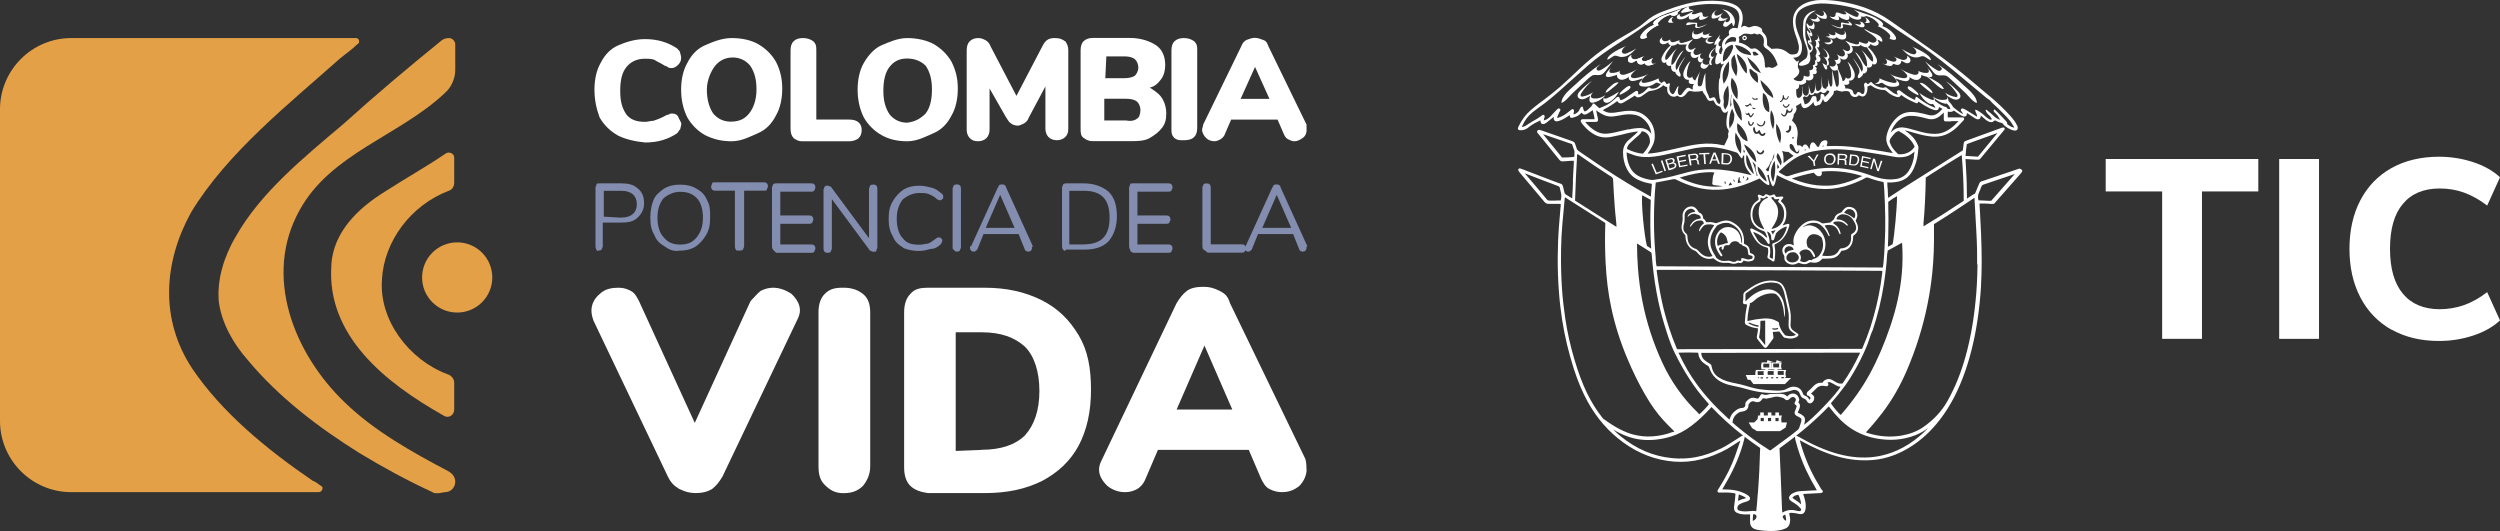 <svg id="Capa_2" xmlns="http://www.w3.org/2000/svg" viewBox="0 0 1248.05 265.1"><rect x="0" y="0" width="1248.05" height="265.1" fill="#333333" stroke="none"/><defs><style>
      .cls-1 {
        fill: #838daf;
      }
      .cls-1, .cls-2, .cls-3 {
        stroke-width: 0px;
      }
      .cls-2 {
        fill: #fff;
      }
      .cls-3 {
        fill: #e4a046;
      }
    </style></defs><g id="Capa_1-2"><g><g><g><path class="cls-2" d="m1009.03,84.57s-.52-.4-.81-.4h0c-.46.06-.92.23-1.21.35-5.53,1.9-11.12,3.75-16.65,5.65-.29.12-.58.17-.75.23-1.15.35-1.21.46-1.67,1.56-.12.23-.17.46-.35.81-.35.81-.69,1.67-1.04,2.48l-.58,1.38s-.29.12-.4.23c-.4.17-.75.35-1.04.58-.52.35-1.04.69-1.56,1.04-.29.17-.52.35-.81.52-.06,0-.12.06-.23.12v-1.15c0-1.04,0-2.02-.06-3.05,0-2.13-.06-4.26-.17-6.45-.06-1.84-.17-3.69-.29-5.53,0-.92-.12-1.84-.17-2.71v-.81h.29l1.9.12c.98.06,1.96.12,2.94.17h1.27c.35.06.69-.12.98-.46.12-.17.29-.35.46-.58,3.8-4.55,7.61-9.1,11.41-13.71l.23-.35s.12-.52-.06-.69c-.12-.17-.29-.29-.52-.29h0c-.35,0-.69.12-1.04.23-5.07,1.84-10.14,3.69-15.21,5.53l-1.9.69s-.29.12-.4.17c-1.04.35-1.21.52-1.38,2.13-.06.58-.12,1.21-.23,1.79,0,.29-.06.63-.12.92l-.46.29c-.29.17-.58.35-.86.52l-5.94,3.75c-6.8,4.32-13.66,8.59-20.46,12.91-1.96,1.21-3.86,2.48-5.76,3.75-1.04.69-2.13,1.38-3.17,2.07-.06,0-.12.12-.17.12-.17.12-.29.23-.46.23,0-.4,0-.81-.06-1.21,0-.86-.12-1.67-.12-2.54,0-.52,0-.98-.12-1.5,0-.81-.12-1.56-.12-2.42h.35c1.21.12,2.48,0,3.86-.17,3.69-.46,6.4-2.19,8.18-5.19.46-.81.86-1.56,1.15-2.3,1.15-2.71,1.79-5.7,2.02-9.57,0-.46-.06-.86-.23-1.27-.81-1.96-1.96-3.63-3.4-4.96-.86-.81-1.84-1.61-3.11-2.48.35,0,.69.12.98.17,1.5.4,2.94.81,4.26,1.21,2.42.69,5.24,1.44,8.24,1.67,3.17.29,6.05-.35,8.59-1.79,1.61-.92,3.05-2.02,4.32-3.28.98-.98,1.96-2.07,2.94-3.11.17-.17.29-.46.23-.75,0-.35-.35-.63-.75-.63h-7.38c-.12-.4-.06-.81-.06-1.21v-.75c0-.35,0-.63.06-.92h.23c.23,0,.46.12.69.12.35,0,.81,0,1.21-.12.23-.12.46-.23.69-.4,0,0,.12-.06.17-.12.12.06.17.12.29.17.12.06.23.17.35.23l.63.46c.69.46,1.38.98,2.07,1.38.4.29.98.52,1.5.69.4.12.81.06,1.09-.12.35-.23.52-.58.58-1.04v-.52h0c.17.06.29.17.46.23.4.23.81.52,1.21.81.58.35,1.09.75,1.67,1.09l.23.17c.4.23.81.52,1.27.69.63.23,1.04.12,1.33,0,.4-.23.63-.63.75-1.21v-.58c.17.17.35.29.46.4.23.17.4.35.63.52.52.46,1.04.92,1.61,1.38.46.35.98.63,1.56.86.92.35,1.73.17,2.42-.46.12-.12.17-.17.29-.23l.12-.06c.17.06.29.12.46.23.46.23.92.46,1.38.63.46.17.92.29,1.33.4.17,0,.4.12.58.17,0,0,.06.12.12.17.17.23.35.46.52.69,1.33,1.21,2.65,2.02,4.15,2.54.58.17,1.09.29,1.5.29h0c.46,0,.81-.12,1.04-.4.23-.29.35-.69.29-1.15,0-.4-.17-.81-.35-1.09l-.23-.4c-.35-.63-.69-1.33-1.15-1.9-1.09-1.44-2.02-2.54-2.94-3.46-2.59-2.77-5.42-5.47-8.41-8.01-1.61-1.38-3.23-2.71-4.84-4.03-1.5-1.27-3-2.48-4.44-3.75-6.91-5.88-13.54-11.06-20.28-15.85-4.26-3.05-8.64-6.11-12.85-9.05-2.77-1.96-5.53-3.86-8.3-5.82-3.75-2.65-8.07-4.9-12.85-6.57-3.98-1.38-8.3-2.42-13.2-3.17-3.4-.46-6.22-.63-8.87-.52-1.38,0-2.88.23-4.32.58-2.19.52-4.03,1.33-5.65,2.59-2.25,1.79-3.46,4.15-3.52,7.03-.06,2.13.29,4.32,1.09,6.63.12.4.29.75.4,1.15.23.58.4,1.15.63,1.73.29.92.52,1.9.75,2.88.17.92.12,1.9-.17,2.88-.23.81-.63,1.27-1.21,1.44-1.79.52-3,.35-4.03-.58-1.84-1.56-4.03-2.3-6.45-2.07-.58,0-1.15.12-1.73.12-.46-.4-.92-.81-1.38-1.15l-.81-.69c0-3.92-.17-4.44-2.48-6.86v-.46c0-.58-.23-1.04-.63-1.27-.98-.63-2.25-1.27-3.8-.92-.4.06-.75.23-1.09.35-.81.35-1.5.35-2.19-.12-.81-.52-1.61-.46-2.48.17,0,0-.12.06-.12.12-.12.12-.17.17-.29.23,0-.17.12-.29.12-.46,0-.12.12-.23.12-.35.52-1.67.75-3.23.63-4.73-.17-2.59-1.38-4.49-3.63-5.7-.92-.52-1.96-.92-3.28-1.27-2.3-.58-4.84-.86-8.12-.92h-.52c-4.21,0-8.41.52-12.56,1.56-3.98.98-7.72,2.3-11.58,3.75-3.52,1.27-6.45,3-8.93,5.24-1.44,1.27-3.11,2.54-5.19,3.8-1.56.98-3.28,1.96-5.36,3.17-8.07,4.61-15.39,10.03-21.72,15.96-.98.86-1.9,1.79-2.88,2.71-.69.63-1.38,1.27-2.02,1.9l-.86.81c-1.5,1.38-3,2.77-4.55,4.15-2.65,2.3-5.47,4.49-8.24,6.57l-1.56,1.15c-1.9,1.44-3.28,2.59-4.61,3.69-2.48,2.07-4.55,4.78-6.28,8.3-.12.29-.23.58-.29.86-.06.23,0,.46.12.63s.35.35.58.35c.29,0,.52.06.81.06,1.38-.06,2.54-.46,3.46-1.21,1.44-1.21,3.11-2.25,5.13-3.17.17-.06.35-.17.52-.29.12-.06.23-.12.35-.17,0,0,.06,0,.12-.06h.12v.12s.06.46.12.69c.17.75.69,1.09,1.5.98.35-.06.63-.17.86-.35.35-.17.63-.4.92-.63l1.5-1.21c.58-.46,1.15-.92,1.73-1.38h.06c0,.17,0,.29-.06.4-.06.63.06,1.15.46,1.44.35.35.86.46,1.44.35.63-.12,1.27-.35,1.67-.52,1.56-.63,2.94-1.56,3.98-2.25.17-.12.35-.17.52-.29v.29c0,.35.06.69.29.92.23.17.58.17.86.12,1.73-.35,3.11-.98,4.15-2.02l.12-.17s.23-.23.35-.35c0,0,.06,0,.12.06.75.86,1.27,1.04,2.3.69.35-.12.69-.29.92-.46l1.04-.69c.17-.12.4-.29.58-.4.06,0,.17-.12.23-.17.12-.12.29-.23.46-.29.17.58.29,1.15.4,1.73l.12.52s.12.52.17.75c.12.52.23.98.23,1.5h-6.05c-.35,0-.58.23-.75.46-.17.29-.17.58,0,.86.12.23.29.52.4.69,1.67,2.19,3.46,3.86,5.47,5.13,1.61,1.04,3.17,1.61,4.78,1.84,1.56.17,2.94.17,4.26-.12,2.02-.4,4.03-.81,5.65-1.21.46-.12.92-.23,1.38-.35,1.67-.4,3.34-.81,5.07-1.04.52-.06.98-.12,1.44-.06-.12.17-.17.29-.29.35-.75.75-1.56,1.44-2.36,2.13-.35.29-.69.63-1.04.92-.4.35-.75.63-1.15.98-1.73,1.61-2.65,3.63-2.59,6.05,0,2.94.63,5.7,1.9,8.18,1.21,2.36,2.94,4.09,5.3,5.3,1.44.69,3,1.27,4.78,1.67.75.17,1.5.29,2.25.46h.17c-.12,1.38-.23,2.71-.35,4.09l-.17,2.36-.17-.12c-.29-.17-.58-.29-.81-.46-7.43-4.09-14.92-8.64-22.18-13.48-2.65-1.73-5.3-3.57-7.84-5.3-1.73-1.15-3.4-2.36-5.13-3.52-.52-.35-.81-.75-.92-1.27-.12-.35-.23-.69-.35-1.04-.12-.35-.29-.75-.4-1.15-.23-.69-.63-1.15-1.33-1.33-.12,0-.23,0-.29-.12l-2.94-1.04c-4.03-1.38-8.12-2.82-12.22-4.26h-.23s-.35-.17-.52-.23c-.17,0-.46-.06-.69,0-.35,0-.58.23-.69.52-.12.29-.12.58.06.86.12.23.29.4.46.58l.12.12c1.09,1.38,2.19,2.71,3.34,4.09,2.36,2.88,4.67,5.76,6.97,8.64.58.69,1.15.98,2.02.86,1.38-.12,2.77-.17,4.09-.29h1.21c0,1.61-.12,3.23-.23,4.67-.12,1.61-.17,3.17-.23,4.73v1.5c0,1.09-.06,2.25-.12,3.34,0,.63-.06,1.27-.12,1.9,0,.86-.06,1.73-.12,2.59-.17-.06-.29-.12-.4-.17-.4-.23-.75-.46-1.09-.69-.52-.35-1.04-.69-1.61-.98-.46-.29-.69-.63-.81-1.15-.17-.81-.4-1.61-.58-2.42l-.23-.81c-.12-.52-.46-.86-.98-1.04-.81-.29-1.61-.58-2.42-.86l-2.3-.86c-4.84-1.84-9.68-3.75-14.58-5.59h-.17c-.29-.17-.63-.29-.92-.35-.23,0-.52,0-.69.29-.17.23-.23.58-.12.81.17.29.35.52.58.81,1.21,1.44,2.48,2.94,3.69,4.38,2.88,3.46,5.88,6.97,8.82,10.49.58.63,1.15.92,2.02.92h5.19s.46,0,.69.06h.17v.58c-.12,1.44-.23,2.82-.35,4.26-.17,2.07-.35,4.21-.52,6.28-.4,5.19-.58,10.49-.63,15.79,0,5.59.17,11.35.63,17.23.35,4.73.92,9.39,1.61,13.89,1.27,8.07,3.23,16.25,5.82,24.32,2.02,6.28,4.32,11.64,6.91,16.36,4.49,8.18,10.49,15.1,17.86,20.4,7.72,5.59,16.25,8.82,25.35,9.51,4.55.35,9.16-.06,13.66-1.21,4.26-1.09,8.47-2.77,12.79-5.13,1.27-.69,5.36-3.46,5.99-3.8.17-.12.35-.17.52-.29h0c0,.23-.12.46-.17.63-.17.52-1.84,5.42-2.42,6.97-1.79,5.07-4.32,10.14-8.01,16.02-.12.17-.23.35-.35.52l-.17.29s-.17.35-.23.52c-.06.23,0,.46.12.63s.35.29.52.29h.52c1.9,0,4.03-.12,6.11.17.12,0,.29,0,.4.06.46.06.86.12,1.27.29,0,.52,0,.98-.12,1.44v.46c-.06.69-.17,1.38-.23,2.07-.12.92-.23,1.84-.35,2.71-.17,1.5.4,2.54,1.79,3.05.52.23,1.15.4,1.84.52,1.15.17,2.3.23,3.4.12h.98v1.73c0,.81-.06,1.61,0,2.42.12,1.67,1.04,2.82,2.71,3.34h.17s.52.17.81.23c2.13.4,4.21.52,6.17.58h.81c1.96,0,3.69-.23,5.24-.63.69-.17,1.33-.46,2.02-.75.92-.46,1.56-1.27,1.84-2.3.12-.46.17-.92.23-1.5.06-1.15-.17-2.25-.4-3.17,0-.12,0-.29-.06-.46v-.12h.12c.17,0,.29-.12.4-.12.69,0,1.38,0,2.07.12.4,0,.81.12,1.27.23.4.06.86.17,1.33.23,1.5.23,2.42-.4,2.82-1.9.12-.46.23-.98.23-1.5.06-1.61-.17-3.28-.92-5.47-.12-.35-.23-.69-.35-1.04.4-.17.81-.17,1.21-.17h.12c2.25-.12,4.49-.23,6.74-.35.29,0,.63,0,1.04-.12.35-.06.63-.29.69-.58s0-.52-.29-.75c-.29-.23-.46-.52-.69-.86-.29-.46-.52-.92-.81-1.38-.69-1.15-1.33-2.3-2.02-3.46-3.28-5.94-5.82-12.27-7.55-18.73,0-.17-.06-.29-.12-.46h.12c.17.12.35.17.52.29,3.05,1.67,5.88,3.11,8.7,4.32,6.51,2.88,12.5,4.55,18.38,5.13,3.8.35,7.43.29,10.89-.17,4.9-.75,9.68-2.36,14.29-4.96,5.76-3.17,10.95-7.55,15.44-12.97,4.03-4.84,7.49-10.37,10.49-16.88,3.63-7.84,6.34-16.54,8.41-26.51,1.09-5.42,1.96-11.12,2.54-16.94.52-4.9.81-9.74.92-14.41.23-8.24,0-16.94-.63-28.29-.12-2.07-.23-4.26-.35-6.4v-.46h2.71c1.15.12,2.36.17,3.57.23.58,0,1.21-.06,1.56-.75.12-.23.35-.46.52-.63.06-.06.17-.17.23-.23,3.98-4.49,7.95-8.99,11.87-13.48v-.12c.35-.29.58-.58.75-.86.17-.29.17-.63,0-.86l-.4-.35Zm-27.66-8.59c.17-1.38.29-2.71.52-4.03,1.15-.46,2.3-.86,3.4-1.27.58-.23,1.15-.4,1.73-.63l1.61-.58c1.21-.46,2.42-.92,3.69-1.33.52-.17,1.04-.4,1.61-.58,1.04-.4,2.13-.81,3.23-1.15-2.25,2.71-4.44,5.42-6.68,8.12l-3.05,3.69c-2.07-.12-4.09-.23-6.22-.4.06-.58.12-1.21.23-1.79l-.06-.06Zm-21.15,35.84c.63-6.86,1.04-14.46,1.15-23.16,1.84-1.33,15.79-10.03,17.98-11.24v.12c.63,7.49.98,15.1.98,22.59v.12c-7.26,4.84-13.83,8.99-20.05,12.73h-.06v-.06c0-.35,0-.75.06-1.09h-.06Zm-17.75,11.06v-.12c0-.52,0-1.04.06-1.56,0-.86.12-1.73.12-2.59.17-6.17.12-11.81,0-17.23v-.63h0c1.5-1.15,3.46-2.36,4.38-2.82v.12c0,5.82-1.33,19.71-2.19,23.86-.75.4-1.56.86-2.3,1.27-.06-.06,0-.12,0-.23l-.06-.06Zm-.23,3.52c0-.35.06-.75.12-1.09v-.23l.81-.4c2.13-1.15,4.26-2.36,6.4-3.52v.23c.35,5.3.29,10.49-.17,15.33-.75,8.36-2.59,16.88-5.7,26.1-3,8.87-6.4,16.77-10.37,24.03-3.63,6.63-8.18,13.14-14,19.88-.12.12-.23.23-.35.35l-.06.06c-1.27-.98-4.03-4.32-4.9-5.82h0s.29-.4.46-.58c2.48-2.77,4.78-5.7,6.97-8.7,2.82-3.98,5.3-8.36,7.49-12.73,1.15-2.3,2.19-4.61,3.17-6.97.98-2.42,1.61-5.19,2.77-7.49,2.48-7.38,4.32-14.98,5.53-22.65.86-5.53,1.44-10.66,1.73-15.67l.12-.12Zm-43.04,80.44s-.46-.23-.69-.35c-.17-.06-.35-.17-.52-.23-.52-.23-.52-.35-.29-.86.12-.23.17-.46.29-.63.06-.17.12-.29.17-.46.46-1.04.81-2.3-.35-3.4v-.23c.29-.46.52-.98.35-1.61-.29-.75-.58-1.44-1.21-1.96-1.09-.86-2.65-.86-3.86,0-.23.17-.46.35-.69.58-.06.06-.17.12-.23.23-.12-.12-.29-.17-.35-.29-.52-.63-1.44-.86-2.25-.98-.69-.12-1.44-.06-2.19-.06-.81,0-1.67,0-2.48.06h-.98c-.58.06-1.15.29-1.73.4-.63.17-1.27.12-1.9-.12-.12,0-.29-.12-.4-.12-.58-.12-.81.12-1.04.52l-.12.17c-.17.35-.4.75-.63,1.04-.35.46-.75.52-1.21.35-.12-.06-.29-.12-.4-.12h-.23c-1.21-.46-2.36-.17-3.46.69-.29.23-.52.46-.81.75s-.69.81-.69,1.5v.58c-.06.75-.52,1.15-1.33,1.38h-.29c-1.61,0-2.77.92-3.75,1.73-1.04.81-1.79,1.96-2.25,3.28l-.12.29s-.12.29-.17.46c-.12-.12-.23-.17-.35-.23-6.4-5.76-11.58-11.41-15.9-17.29-3.34-4.55-6.28-9.57-8.87-15.15,0-.06-.06-.17-.12-.23-.12-.17-.17-.35-.17-.46,1.5-.12,8.24-.12,9.74,0,0,.12.06.29.12.46.23,2.13,1.33,3.86,3.17,5.07.12.12.29.17.4.29.35.23.69.46,1.09.69.46.23.69.58.81,1.04.06.29.17.52.29.81,0,.12.12.23.17.35.81,2.07,2.25,3.8,4.21,5.13,1.44.92,3.05,1.67,4.78,2.13,1.38.35,2.77.69,4.09.92,2.94.58,5.7,1.56,8.64,2.19,2.88.63,5.76.98,8.7,1.04,2.82.06,5.76,0,8.47-.75.4-.12.75-.17,1.15-.29.35-.06.63-.23.98-.35,1.61-.46,3.23.23,3.69,1.73.06.17.12.35.23.58l.12.23c.35.81.92,1.38,1.67,1.61.69.23,1.15.63,1.5,1.27.12.23.23.4.46.63.52.58,1.27.69,1.9.29.92-.63,1.38-1.5,1.33-2.59,0-.52-.23-.98-.69-1.33-.23-.23-.46-.4-.75-.63h-.12s.06-.17.12-.23c.12-.12.17-.17.23-.23.23-.23.46-.4.69-.63.46-.4.92-.86,1.38-1.38.98-1.15,2.25-1.67,3.8-1.5.23,0,.46.06.75.12.17,0,.35,0,.46.06.63.12.98-.17,1.09-.46.23-.4.17-.81-.23-1.15,0,0,0-.06-.12-.12.46-.35.92-.4,1.5-.17.4.17.86.4,1.38.69,1.15.69,2.25,1.38,3.63,1.5-1.84,3.52-13.77,15.96-18.15,18.96,0-.17.12-.35.12-.52.12-.35.17-.69.23-1.04.29-1.67-.17-2.65-1.67-3.52l-.17-.12Zm-44.43-115.76c0,1.09.23,1.27,1.27,1.38.52,0,.98.12,1.5.17.69.06,1.38.12,2.02.23.06,0,.17,0,.29.12h0c-.63.06-1.21.12-1.84.17-4.96.23-9.97-.58-14.92-2.48-1.44-.52-3-1.15-4.55-1.96,2.02-.75,7.43-2.07,9.8-2.36,3.98-.46,6.17-.52,7.49-.23,0,.12,0,.23-.12.4,0,.06-.06.12-.12.23-.52,1.33-.69,2.77-.69,4.38l-.12-.06Zm-8.93,2.19c4.03,1.15,8.24,1.67,12.5,1.44,5.07-.29,10.14-1.44,15.44-3.63,1.09-.46,2.13-.92,3.28-1.38.46-.17.92-.4,1.38-.58,2.42,2.3,3.11,2.82,4.32,3.28h.23c.46-.23.35-.69.29-.92-.29-1.04-.52-2.02-.81-3.05-.06-.23-.17-.46-.23-.69v-.17s.46-.35.75-.4c0,.17.06.4.12.63,0,.23,0,.46.12.69.06.23.12.52.17.75.06.23.12.52.17.75.17.46.35,1.04.58,1.5,0,.12.12.23.17.4.12.35.29.81.69,1.04l.17.12.17-.17c.69-.75.81-1.15,1.73-5.47h0s.23.06.4.17c.06,0,.17.12.23.17,3.57,1.84,6.91,3.23,10.08,4.32,4.55,1.56,9.1,2.3,13.54,2.3h.06c4.09,0,8.18-.75,12.5-2.3,2.77-.98,5.19-2.02,7.38-3.23.46-.29.86-.29,1.38-.12,1.79.63,3.92,1.38,6.17,1.84.35.06.63.12.98.23.17,0,.35.06.52.12.46,2.65.98,17.06.81,23.97-.23,8.82-.69,16.54-1.21,18.67h-.23c-37.51-.17-75.08-.4-112.6-.63h-.12c-.23-1.09-.29-2.25-.4-3.34v-.81c-1.21-12.85-1.15-25.53,0-37.63h.12s.52-.17.75-.17c.81-.17,1.61-.35,2.48-.46,1.73-.35,3.52-.69,5.24-1.04.63-.12,1.09-.12,1.56.17,2.94,1.5,5.99,2.71,9.16,3.63h-.06Zm15.21-2.82c.52.35.58.63.23,1.61-.06,0-.12-.12-.17-.23v-.12s0-.12-.06-.17c-.17-.4-.17-.75,0-1.09Zm1.9,2.07s.23-.46.35-.69c0-.06.12-.17.17-.23.06-.12.17-.23.23-.29s.12-.23.23-.35h0c.06.12.12.23.17.35.17.35.35.63.58.92-.12,0-.29.12-.4.12s-.29.06-.4.12c-.29,0-.58.06-.86.12h0l-.06-.06Zm2.36-2.94s.23,0,.29.06.12.12.17.17c.23.4.23.81.12,1.15-.17-.17-.29-.35-.35-.52-.06-.12-.12-.23-.12-.35s0-.23-.06-.35v-.17h-.06Zm3.17-1.21v1.5c0,.17.06.35.12.46.06.12.17.23.29.35.12.06.23.12.35.17h.46c-.4.12-.75.23-1.15.35-.35.12-.69.17-.98.23h0v-.75c0-.23.06-.52.12-.75.06-.35.17-.69.29-1.04.12-.23.23-.4.4-.58h0l.12.06Zm1.67-.12v-.17h.29s.12,0,.17.06h0v.46c0,.06-.06.17-.12.23-.06.12-.17.17-.35.23v-.81Zm1.09,2.07s.46-.4.63-.63.29-.52.35-.86v-.17c0-.06,0-.12.06-.17h.29s.12.12.12.17c0,.12.06.23.12.4,0,.12,0,.23.06.35h0v.12c-.12.06-.29.17-.52.29-.17.12-.4.17-.63.29l-.52.17h0l.06.06Zm-8.47-22.53c0,.4,0,.75-.23,1.15-.46.92-.92,1.84-1.33,2.82l-.4.81h-.23c-.23,0-.52-.06-.75-.12-3.52-.81-7.26-.98-11.47-.52-3.52.4-7.03,1.21-10.43,1.96-.69.17-1.33.29-2.02.46-.69.17-1.33.29-2.02.46-1.9.4-3.86.86-5.76,1.21-1.15.23-2.36.35-3.57.52h-.58c-.46.12-.98.17-1.44.12,0,0,0-.12.12-.17h0c.98-1.27,1.79-2.65,2.42-4.03.58-1.15.86-2.36.98-3.57.29-4.49-1.33-8.24-4.84-11.12-1.79-1.44-3.86-2.25-6.51-2.42-2.42-.17-4.78.23-6.8.58-1.38.29-2.48.4-3.57.4h-.29c-1.15,0-2.36-.4-3.63-1.09,0,0-.12-.06-.17-.17.23-.29.46-.46.69-.58,2.19-1.09,4.26-2.42,6.4-4.03.12.17.23.29.35.46.58.69,1.27.86,2.07.58.46-.17.92-.4,1.33-.69,1.09-.63,2.19-1.33,3.34-2.02l1.09-.69s.35-.17.52-.29l.17-.12c.29.4.69.92,1.38.92.75,0,1.44-.23,2.02-.63.98-.75,1.96-1.44,3.17-2.25.17-.12.35-.17.58-.23h.12s.29-.06.46-.12h.23c2.3-.29,4.32-1.15,6.05-2.65,0,0,.12-.12.23-.17.75.63.86.75,1.84.92v1.21c0,1.21.46,2.19,1.33,2.88.69.58,1.56.81,2.48.69.35,0,.69-.23.98-.4h.12s.06-.12.12-.12.17.12.29.17c.12.06.23.17.35.23,0,0,.12.06.17.12h.12c1.15.63,2.36-.12,3.17-.98.81-.86,1.27-2.13,2.71-1.79,1.38.35,2.88.35,4.49.12,0,0,.63-.12.69-.12h.06s.29-.06.4-.12h.12l.17.35v.06c.35.92.98,1.38,1.44,2.19.75,1.27.98,2.77,2.88,2.36.23,0,.46-.12.69-.17.12,0,.17,0,.29-.06,0,0,.98,1.73,1.09,1.9.52.63,1.21.98,1.96,1.21.12,0,.29.06.4.12l.12.29c.46,1.09,1.33,3.52,2.94,2.42.35-.23.63-.46.86-.81.06-.06.12-.17.17-.23-.35.46-.46,1.38-.58,1.96-.17.69-.29,1.44-.35,2.19-.12,1.61-.35,3.34.35,4.84.23.52.81,1.21.69,1.73,0,.29-.23.58-.29.86-.06.35-.06.69,0,1.09l.06.12Zm0-16.31c-.17.98-.69,2.02-1.38,3.05,0,0-.06.06-.17.12-.23-.29-.35-.58-.46-.92-.06-.17-.12-.35-.17-.46-.23-.46-.23-.98-.12-1.61.17-.69.17-1.44,0-2.02-.23-1.21,0-2.36.35-3.69.35-1.04.92-2.07,1.79-3.17h0c0,.12.06.17.12.23.52,3,.52,5.76,0,8.47h.06Zm-1.84-10.2s-.06.12-.12.17c-.12.17-.17.29-.29.35-1.33-3.92-.29-8.36,2.59-11.18v.52c.06.46.12.92.12,1.38,0,3.69-.69,6.45-2.3,8.7v.06Zm1.67-12.45h0c-.46.58-1.04,1.09-1.73,1.56-.23.17-.46.29-.75.4,0-.52-.06-.98,0-1.44,0-.69.06-1.33.23-1.96.06-.35.17-.75.29-1.15.12-.4.29-.86.52-1.33.06-.17.17-.35.29-.46.75-.86,1.67-1.56,2.77-1.96.17-.06.29-.12.4-.12h.17c.12.06.29.23.35.58.12.35.12.63,0,1.04-.52,1.67-1.33,3.28-2.54,4.73v.12Zm16.31,7.32s.12.23.17.35c-2.02-.86-3.4-1.84-4.38-3.11-1.04-1.38-1.84-2.94-2.42-4.96.23.17.4.4.63.58.35.29.69.63,1.04.92,2.13,1.67,3.8,3.75,4.96,6.22Zm-3.98-10.2s.29,0,.4-.06c.29,0,.52-.06.81-.12.98.58,1.33.92,1.84,1.61-.81.29-1.61.4-2.54.35-.12-.35-.23-.75-.35-1.09-.06-.23-.12-.46-.17-.69h0Zm10.66,52.67c-1.44,2.19-2.3,4.38-2.59,6.68-.17.06-.35.17-.52.23-.29-.17-.58-.4-.86-.69,0,0-.06-.06-.12-.12h0c.06-.12.17-.23.23-.29.92-.86,1.56-1.84,1.96-3.05h0c.12-.4.23-.69.52-.86s.46-.52.52-.86c.35-.98.69-2.02.98-3.05v.86c0,.4,0,.75-.29,1.09l.17.06Zm.35,1.56c.58,3.69.29,7.32-.75,10.66v.06c-1.73-3.4-1.44-7.26.81-10.72h-.06Zm-11.12.4l.4.4c.4.4.75.86,1.21,1.33-.12,1.5.12,2.88.52,4.15.17.4.35.81.52,1.15h0c-.06,0-.12.06-.23.12-.06,0-.12.06-.23.12,0,0,0-.12-.06-.17v-.12c-.29-1.38-.63-2.59-.98-3.75s-.69-2.25-1.15-3.23h0Zm-10.31-28.29c-.4.35-.63.75-.81,1.15v-.35c.17-1.67.35-3.4.46-5.07v-.92c.23.4.29.75.17,1.21-.23,1.21-.23,2.54.06,3.98h.12Zm0-13.43c2.13,1.79,3.69,5.88,2.77,10.66-2.77-2.65-3.92-7.15-2.77-10.66Zm-.23-8.64h0c0-.35.17-.75.29-1.09v-.12s.29-.46.46-.69c.29-.35.52-.69.86-1.09h0c.12.4.23.75.29,1.15.4,1.38.75,2.82.98,4.26.29,2.02.17,3.69-.4,5.36-.12-.06-.17-.12-.17-.17-.86-1.33-1.5-2.59-1.96-3.98-.35-1.15-.35-2.25-.29-3.63h-.06Zm2.65-3.4c1.61,1.09,2.88,2.3,3.8,3.63,1.21,1.79,1.67,4.15,1.21,6.28-2.02-1.67-4.61-6.86-4.96-9.91h-.06Zm5.59,25.58c.52-.17.81-.52,1.21-.92.17.12.29.35.4.52s.23.4.35.58c0,0,.06.12,0,.17,0,.12-.17.12-.23.06-.29-.06-.4-.29-.58-.52-1.21,1.21-1.84,1.27-2.71.17.52.12,1.04.12,1.56-.06h0Zm5.19-13.25h0c0,.75-.12,1.5-.23,2.25-1.5-1.09-2.54-2.19-3.23-3.34-.69-1.21-.98-2.42-.86-3.34,0-.23.12-.4.23-.4h0c.12,0,.29.06.63.35h.12v.06h0c.75.75,1.61,1.38,2.65,1.96.17.23.29.52.4.92.12.35.17.75.17,1.27h0v.23l.12.06Zm2.77,22.13c.12-.29.17-.63.35-.92v-.06h.23s.06.06.12.12c.06.29,0,.63,0,.92-.17.92-.92,1.67-1.9,1.79-.35,0-.69,0-.98-.12s-.58-.35-.81-.58c-.17-.23-.46-.58-.46-.86v-.06c.12-.06.23,0,.29.12.12.12.23.17.35.29.63.46,1.56.98,2.25.35.23-.23.4-.52.52-.86l.06-.12Zm-.4-14.87c.35.17.52.29.69.4.46.35.81.75,1.04,1.27,1.09,2.36,1.67,4.78,1.44,7.43,0,.12-.06.23-.12.46-.81-.23-1.38-.69-1.84-1.33-.52-.75-.86-1.67-1.04-2.54-.4-1.79-.29-3.63-.17-5.65v-.06Zm-4.03,3.4c-.86,0-1.04-.17-1.38-1.33.23.17.35.23.46.35.52.52,1.04.63,1.73.29.23-.12.52-.17.63.17.12.23-.12.46-.52.52h-.92Zm.17,4.55s-.29.12-.46.12c-.46,0-.86-.23-1.15-.75.58.06,1.09.12,1.61.23,0,0,.12.12.12.17s0,.17-.06.23h-.06Zm-4.96,1.5l.06-.06c.06,0,.12,0,.17.12v.23c0,.06,0,.17.12.23.12.17.23.35.4.35h.46c.12-.06.23-.17.29-.29,0,0,.06-.12.12-.12,0,0,.12-.06.17-.06.17,0,.23.29.29.4,0,.12.12.23.17.4.06.23.17.63.52.69.06,0,.17,0,.23-.06.06,0,.12-.12.17-.17.17-.23.29-.52.52-.75.12-.12.23-.29.4-.29.12,0,.17.17.17.23,0,.35-.86,1.44-1.15,1.73-.23.23-.63.23-.86,0-.23-.29-.4-.63-.58-.98v-.06h-.12c-.23.12-.52,0-.69,0-.12,0-.17-.06-.23-.12-.06,0-.12-.12-.17-.17-.23-.29-.35-.63-.23-1.04l-.23-.23Zm1.5,4.78s.12-.35.23-.35h0c.23.12.23.29.29.52,0,.23.12.46.17.69.12.29.23.63.63.69.35,0,.58-.17.75-.69.06-.17.06-.35.17-.46,0-.06.23-.12.35-.12s.23.17.23.23c0,.63-.75,1.5-1.33,1.67-.35.12-.69,0-.92-.23-.4-.4-.63-.86-.63-1.44,0-.17,0-.4.06-.58v.06Zm2.65,3.05s.17-.23.23-.23c.58.06.46.92.58,1.33.06.35.17.75.46,1.04.35.29.69,0,.92-.23.17-.23.29-.52.52-.63h.29s0,.06.06.12c.23.46.4.98.69,1.44.35.52.75.58,1.27.12.12-.06.17-.17.29-.29.12-.06.17-.06.35-.06.29,0,.29.29.23.52-.35,1.09-1.61,1.44-2.54.63-.29-.23-.46-.58-.75-.86-.35.06-.63.17-.98.23-.52.06-.92-.06-1.21-.46-.58-.81-.75-1.73-.52-2.71l.12.06Zm5.3,11.76c-.12,1.38-1.79,2.13-2.94,1.33-.63-.46-.81-.86-.81-2.02.46.52.75.86,1.04,1.15.58.52,1.09.52,1.61-.12.17-.17.23-.46.4-.63.12-.12.29-.17.46-.12.12,0,.23.23.23.35v.06Zm-3.23,7.72h0v-.06c2.25,1.61,4.26,5.36,4.49,7.61-1.27-.81-2.3-1.84-3.11-2.94-.98-1.33-1.44-2.88-1.38-4.61Zm8.12-20.51c-.12.63-.23,1.27-.4,1.84-1.44-2.59-1.84-6.97-1.04-9.45,1.09,1.5,1.67,3.86,1.61,6.05,0,.46-.12.98-.12,1.56h-.06Zm-.52-13.83s-.46-.35-.69-.46c-.58-.4-1.21-.81-1.79-1.27-1.33-1.04-2.3-2.42-2.94-4.09h0c-.4-1.04-.63-2.02-.81-3.05.12.12.23.17.29.23l.52.46c.81.75,1.67,1.56,2.48,2.36.63.69,1.33,1.56,1.9,2.48.81,1.15,1.15,2.3,1.21,3.46,0,0-.12,0-.17-.06v-.06Zm-10.95-21.26s-.4-.06-.63-.12c-.81-.12-1.73-.29-2.54-.52-2.3-.69-3.8-2.07-4.67-4.15,0-.12-.06-.17-.12-.29,2.71.29,5.07,1.38,7.2,3.34.46.46.75,1.04.81,1.73h-.06Zm-7.61-6.8h-.46c-1.9-.23-3.57.29-4.84,1.56h-.06c0-.52.12-.92.29-1.27s.35-.63.52-.86c.4-.58.98-1.04,1.73-1.44.4-.23.81-.29,1.21-.29s.75.06,1.09.12c.4.12.63.35.69.86.06.35,0,.58-.23,1.27l.06.06Zm-3.17,38.32c.17-1.61.52-3.4,1.38-4.84l.29.69c.23.58.4,1.15.63,1.73.12.29.17.52.17.81-.06,1.33-.12,2.19-.52,3.46-.35,1.21-1.27,2.07-1.79,3.23-.46-1.9-.35-3.17-.17-5.13v.06Zm2.02-10.03l.29.35c.81.98,1.61,1.96,2.19,3.05.4.69.69,1.38.92,2.07.29.81.46,1.5.58,2.19.12.86.17,1.79.23,2.71v.81c-2.42-1.56-4.84-7.78-4.26-11.18h.06Zm1.09,17.11s.12.12.12.17c.52,1.04,1.09,2.07,1.73,2.94.52.81.69,1.84.81,2.65.23,1.44.23,2.94,0,4.78h0c-2.48-2.77-3.46-6.86-2.65-10.55Zm2.54,2.02h0c-.23-.52-.52-1.04-.86-1.5-.46-.63-.75-1.38-.86-2.36-.12-.86-.12-1.79,0-2.82,2.77,1.73,5.13,5.88,5.13,9.05h0c-.81-.23-1.5-.58-2.13-1.09-.52-.4-.86-.81-1.09-1.27h-.17Zm1.38,6.11c.17.4.4.75.58,1.15.12.23.12.46,0,.69h0c-.12,0-.17,0-.29-.06-.12,0-.17-.06-.29-.12,0-.58.06-1.09.12-1.67h-.12Zm.29-2.25c1.5.86,2.77,1.84,3.8,3,1.44,1.56,2.19,3.52,2.3,5.88-2.07-1.21-5.13-5.65-6.11-8.87Zm1.27,5.07s.35.58.52.86h0c1.27,2.71,2.3,5.53,3.05,8.59v.35c-.4-.29-.75-.69-1.04-1.04l-.17-.23c-1.33-1.5-2.07-2.82-2.36-4.32-.29-1.44-.35-2.82,0-4.21Zm16.13,3.92c-.35-.75-.81-1.38-1.04-2.19-.17-.52-.17-.92,0-1.38.06-.35.23-.63.4-1.04.98,1.04,1.67,2.71,2.02,4.49-.06.63-.23,1.21-.46,1.67,0,.06-.81-1.44-.86-1.61l-.06.06Zm.12,2.48s-.29.29-.4.4c-.12.12-.23.23-.4.35,0-.12-.12-.17-.12-.29v-2.13c.23.4.46.81.75,1.21l.23.4-.06.06Zm.58-12.97v.35c0,.23,0,.4-.12.58-1.61-3-2.25-6.17-1.9-9.68,0,0,0,.06.12.12,2.02,2.54,2.71,5.47,1.96,8.7l-.06-.06Zm20.74,15.85s-.06-.4-.12-.58v-.12c.17,0,.29-.06.46-.06,2.65-.29,5.42-.29,8.53,0,3.4.29,6.86.92,10.55,2.02.23.06.46.12.75.23h0c-.12.06-.23.17-.35.17-4.03,1.96-7.72,3.23-11.24,3.98-3.4.75-6.97.86-10.95.46-3.86-.4-7.84-1.44-12.1-3.17-.17-.06-.35-.17-.52-.23h0c3.86-1.27,7.49-2.19,11.01-2.88.06.06.12.17.17.23.12.17.23.35.4.46.4.52.92.86,1.56,1.04h0c.52.12,1.04,0,1.38-.29.35-.29.52-.75.46-1.33v.06Zm-82.52,48.4s.52-.12.81-.06h15.85l94.5.46h.46c.4,0,.75,0,1.04.06.12.23.06.46,0,.75v.23c-.23,1.96-.46,3.69-.75,5.53-1.15,7.32-2.88,14.46-5.07,21.32-1.27,3.8-2.54,7.15-3.86,10.2-.12.29-.29.58-.4.86h-.06l-91.39.17h-.86s-.12-.23-.17-.35c-.12-.23-.23-.52-.35-.81-2.42-5.76-4.44-11.93-6.17-18.73-1.38-5.59-2.48-11.58-3.4-18.32,0-.4-.06-.81-.12-1.21h0l-.06-.12Zm75.54,62.58s.35.23.52.4c.12.06.23.17.29.23.63.52.63.63.23,1.33l-.12.17h-.12s-.12,0-.23-.23c0,0,0-.12-.06-.12-.52-.86-1.15-1.38-1.96-1.61-.52-.17-.86-.52-1.04-1.09-.06-.23-.17-.46-.29-.69-.92-2.36-3.63-3.17-5.94-2.48-.81.23-1.5.69-2.25,1.04-2.02.92-4.32.69-6.51.58-2.3-.12-4.61-.29-6.91-.63-3-.46-5.76-1.5-8.7-2.25-1.09-.29-2.25-.52-3.4-.75-.58-.12-1.09-.23-1.67-.35-1.61-.35-3-.81-4.26-1.38-.75-.35-1.44-.75-2.02-1.09-1.9-1.21-3.05-2.88-3.52-5.13,0-.17-.06-.29-.12-.46,0-.69-.52-1.09-.92-1.33-.75-.46-1.61-.98-2.42-1.61-1.15-.86-1.73-2.13-1.84-3.75h.12l78.94-.12h.23c0,.12,0,.23-.06.29-2.48,5.36-5.36,10.37-8.53,14.92l-.17.17c-1.09.23-2.07,0-3-.52l-.52-.29c-.58-.35-1.15-.69-1.73-.98-1.09-.58-2.19-.58-3.28,0-.52.29-1.09.63-1.27,1.33-.35,0-.69.06-1.04.12h-.52c-1.15.17-2.07.63-2.88,1.44-.23.23-.4.46-.63.63-.69.75-1.44,1.5-2.25,2.13-.17.12-.35.29-.46.52-.4.58-.35,1.27.17,1.79l.12-.23Zm52.96-119.11v.17c-.4,1.9-.86,3.46-1.5,4.84-.35.75-.75,1.44-1.15,2.07-1.33,2.07-3.23,3.4-5.76,3.92-1.73.35-3.57.4-5.82.17-2.82-.29-5.53-1.21-8.12-2.13l-.29-.12c-4.15-1.44-8.07-2.42-11.99-2.94-2.25-.29-4.55-.46-6.8-.46-3.34,0-6.63.35-9.85.98-3.86.81-7.61,1.84-11.18,3.05-.75.23-1.27.23-1.9-.12-.98-.52-2.02-.98-2.94-1.61-.12-.06-.23-.17-.17-.35,0-.06.06-.12.12-.17,1.84-1.84,3.8-3.57,5.94-5.13,3.4-2.54,7.38-4.21,11.76-5.01,4.49-.81,9.1-1.09,13.83-.81,5.3.29,10.55,1.09,14.52,1.73l1.84.29c3.23.52,6.57,1.04,9.8,1.67,1.56.29,3.17.29,4.96,0,1.67-.29,3.11-1.04,4.38-2.13l.58-.52c-.06.92-.23,1.79-.35,2.54l.12.06Zm-58.72-24.37c0-.29-.06-.63-.17-.98.12-.06.23-.12.4-.17.46-.23.86-.46,1.33-.75.12-.06.63-.58.81-.46v.06c.17.63.06,1.15.52,1.67.17.23.4.52.69.63.23.12.52.12.75.06.81-.12,1.5-.46,2.13-.98.58-.46,1.21-.92,1.61-1.5.12-.17.23-.29.35-.46,0,0,.06-.12.12-.17.06.46.17,1.04.35,1.44.12.29.35.52.63.58.23,0,.52,0,.75-.12.23-.12.52-.29.75-.35.29-.06.52,0,.75-.23.23-.17.4-.4.52-.63.4-.63.75-1.27.92-2.02,0-.12.46.63.46.69.12.29.29.58.63.69.29.12.58,0,.86-.12.23-.17.46-.4.63-.58.63-.75,1.33-1.5,1.96-2.25.29-.35.63-.75.81-1.21.17-.46,0-.92.23-1.33.46,0,.92-.12,1.33-.35,1.09.23,2.54.92,3.28.58.06,0,.12-.06.17-.12h1.04c.63-.12,1.21,0,1.9.35,0,.12.12.29.17.4.12.35.23.63.4.92.58.98,1.61,1.44,2.77,1.21.58-.12.98-.46,1.33-.86.29.12.52.29.81.4,1.27.52,2.13.23,2.82-.92.4-.69.63-1.56.69-2.65v-1.15c.29-.12.58-.23.92-.4.23-.12.4-.17.63-.29,0,0,.12.06.17.12.12.06.23.17.4.23,1.73,1.33,3.8,2.02,6.11,2.07.46,0,.81.12,1.15.46,1.09.98,2.02,1.67,2.94,2.13.63.29,1.38.63,2.19.86,1.15.29,1.73.06,2.3-.98.23.17.46.29.69.46,1.79,1.33,3.92,2.42,6.17,3.34l.23.12c.46.17.81.29,1.09.12.23-.12.35-.4.46-.75,0,0,.12.06.17.12.17.12.35.23.58.35,1.9,1.33,3.4,2.19,4.9,2.88.58.29,1.21.52,1.84.75.4.12.86.23,1.27.23h.12c.75,0,1.21-.4,1.33-1.21v-.4c.46.17.81.4,1.21.58.17.12.35.23.52.29,0,.06,0,.17-.17.23,0,0-.06.06-.06.12-.69.81-1.5,1.5-2.3,2.07-1.27.86-2.65,1.09-4.15.75-.92-.23-1.9-.52-2.88-.75-1.73-.4-3.8-.81-5.88-.81h0c-2.77,0-5.19.92-7.2,2.77-2.65,2.42-4.38,5.47-5.19,9.05-.35,1.5-.17,3.05.52,4.67.52,1.15,1.21,2.25,2.19,3.46.12.17.29.35.4.52-.17,0-.35,0-.63-.06l-1.44-.23c-1.09-.17-2.19-.4-3.28-.58-5.24-.86-10.43-1.67-15.73-2.25-2.42-.23-4.9-.4-7.49-.4-1.04,0-2.13,0-3.23.06h-1.15v-.58c0-.12.06-.23.12-.4.06-.17.12-.35.17-.58.06-.4,0-.75-.29-1.04-.23-.29-.63-.35-1.04-.29-.92.17-1.67.63-2.13,1.44-.17.35-.35.63-.46.98-.06.17-.12.35-.17.46,0,.12-.06.17-.12.29h0c-.46.29-.81.17-1.09-.29s-.63-.92-1.04-1.38c-.35-.4-.75-.46-.98-.46s-.63.12-.92.63c-.4.63-.58,1.33-.52,2.25v.17s-.23.06-.4.12v-.12s-.23-.4-.35-.58l-.12-.23s-.35-.58-.58-.81c-.23-.29-.58-.4-.92-.4h0c-.35,0-.69.23-.92.52-.23.29-.35.58-.52.86-.58-.86-1.38-1.15-2.36-.81-.29-.63-.4-1.38-.29-2.19,0-.63.12-1.33.23-2.02.29-1.67.17-3.28-.29-4.78-.29-.92-.69-1.67-1.33-2.36-.29-.29-.52-.58-.75-.86-.12-.12-.23-.29-.35-.4.58-.92.92-1.84.92-2.88,0-.12.12-.23.17-.35l.12-.12s.17-.23.29-.35c.17-.17.29-.4.4-.63.35-.58.46-1.27.4-2.02l-.12.17Zm8.99-5.88c-.58-.06-1.04,0-1.27.58-.12.23-.23.52-.35.75s-.23.52-.35.75c-.58,1.04-1.44,1.73-2.65,1.96h-.17l-.17-.52c-.12-.4-.23-.81-.35-1.27-.06-.23-.12-.4-.17-.63-.06-.23-.12-.46-.17-.63,0-.12-.06-.17-.12-.29.35-.23.69-.46.98-.75.17.46.92.58,1.38.23.46-.29.63-.81.86-1.27.69.92,2.48.52,2.71-.63.58.52,1.56.46,2.13,0,.17-.17.35-.4.63-.46.35-.06.63.23.92.4.92.58,2.36-.17,2.42-1.21.35.29.75.35,1.15.29v.52c-.23.52-.58.98-1.09,1.44-.29.29-.58.63-.86.92-.06.06-.12.17-.23.23,0-.06-.06-.17-.12-.29,0-.12,0-.23-.12-.35v-.12s-.23-.4-.4-.58c-.23-.17-.58-.23-.86-.23-.35,0-.63.35-.63.75v1.09h0c0,.58-.23,1.04-.58,1.38h0c-.12.12-.23.23-.35.35-.23.17-.46.29-.69.35h-.23v-.06h0c-.06-.63-.17-1.27-.23-1.84v-.17c-.12-.46-.35-.69-.75-.75h-.17l-.12.06Zm4.55,24.43s0,.52-.12.81h-.35c.06-.23.12-.4.17-.52s.12-.17.29-.29h0Zm-8.87,2.54s-.17.12-.29.17h-.23c0-.29.12-.58.23-.81.12.12.23.35.29.58v.06Zm-5.94-6.28c0,.4-.29.52-.63.58-.17-.29-.23-.52,0-.81.06-.12.29-.17.4-.12.12,0,.23.23.23.35Zm-.98,3.34s.4.23.58.46c0,.06.12.17.17.23.29.52.52,1.09.75,1.61l.35.75.12.35h0c.23.35.46.4.58.4.17,0,.35-.06.52-.17.12-.06.17-.12.23-.23.06-.17.12-.35.17-.52,0-.12,0-.23.06-.35,0-.06.12-.17.12-.17v1.04c0,.29-.12.58-.23.86-.17.06-.29.17-.46.23-.06,0-.12.06-.17.06h-.4c-.06,0-.12,0-.23-.06-.98-.52-1.9-1.15-2.65-1.96-.35-.35-.52-.75-.58-1.21v-.98c0-.12,0-.17.12-.29,0-.06.12-.12.17-.17.12,0,.17-.06.29-.06s.23,0,.35.06l.17.12Zm-1.15-6.22c-.29.29-.69.52-1.15.4-.4-.12-.63-.29-.75-.69,1.44-.4,1.61-.58,1.73-2.07v-.35c0-.29.23-.52.46-.46.29,0,.46.23.52.46.12,1.04,0,1.96-.81,2.71Zm-.58,9.97l2.59,2.02-.52.35c-.69.46-1.33.92-2.02,1.38-.63.46-1.27.98-1.84,1.44-.23.17-.4.35-.63.52v-2.02c0-1.56-.17-2.77-.58-3.86,0-.12-.06-.23-.12-.35h0c.92.4,1.9.58,2.94.52h.17Zm63.04-2.59c-.75,1.27-2.19,2.54-3.63,3.11-1.27.52-2.59.75-4.09.69-.29,0-.46,0-.63-.17-1.73-1.61-2.82-3-3.52-4.49-.86-1.84-.86-2.25.29-3.86.46-.63.98-1.21,1.61-1.9.52-.58,1.15-.92,1.96-1.21,3.05,1.67,6.4,3.98,8.01,7.84h0Zm18.32-12.73h3.57s-.06.12-.12.12c-1.79,2.02-3.69,3.57-5.65,4.67-1.84,1.04-3.86,1.56-5.99,1.56h-.12c-2.71,0-5.24-.58-7.38-1.15-.92-.23-1.79-.52-2.71-.75-.75-.23-1.5-.46-2.25-.63-1.33-.4-2.54-.58-3.69-.69h-.58c-1.84,0-3.46.69-4.84,2.07-.17.17-.35.4-.58.58,1.27-3.17,2.88-5.42,5.19-6.97,1.27-.86,2.65-1.33,4.26-1.44,1.79-.06,3.69.12,5.88.63.98.23,1.96.46,3,.75,2.25.69,4.38.23,6.34-1.33.35-.29.63-.58.92-.81.12-.12.29-.29.46-.4.17-.17.35-.35.52-.52v.12h0v3.23c0,.81.29,1.09,1.09,1.09h2.54l.12-.12Zm-2.02-6.28c-.17-.69-.75-.81-1.15-.92-.17,0-.35-.06-.46-.12-.86-.4-1.73-.86-2.54-1.38-.35-.23-.75-.52-1.09-.75-.17-.12-.35-.29-.52-.4-.17-.12-.4-.23-.46-.46v-.4c0-.17-.12-.35-.17-.46-.12-.23-.23-.4-.29-.63,0,0,.06.06.06.12v.06c1.44,1.38,3.23,2.36,5.19,2.82.4.12.81.17,1.21,0,.17.23.4.4.58.63.69.69,1.04,1.38,1.15,2.13-.52.12-.98,0-1.5-.23Zm-74.39-20.05h0c-.06-.29-.12-.46-.17-.63-.06-.29-.06-.58,0-.92,0-.63.06-1.21.35-1.84l.29-.63-.63.35s-.4.17-.63.29c-.46-.52-.92-1.04-1.38-1.5,0,0-.4-.46-.35-.46.35,0,.69,0,.98-.06,1.5-.23,2.48-1.04,2.94-2.3.17-.58.35-1.15.4-1.67.17-1.44,0-2.88-.4-4.21-.4-1.09-.75-2.13-1.27-3.4-.81-2.02-1.27-3.69-1.44-5.3-.17-1.44,0-2.77.35-3.98.4-1.38,1.21-2.48,2.42-3.34.75-.52,1.61-.98,2.77-1.44,2.88-1.09,5.94-1.56,9.45-1.33,6.68.4,13.14,1.67,19.19,3.8,4.21,1.56,8.18,3.57,11.7,5.99,3.17,2.19,6.57,4.55,10.08,6.8,7.55,4.84,15.27,10.55,22.88,16.83,5.07,4.21,10.49,8.7,16.6,13.83.4.23.75.46,1.09.69.58.4.98.86,1.33,1.38h0c2.36,2.13,4.55,4.26,6.57,6.34.86.92,1.79,1.9,2.59,2.88.58.75,1.09,1.56,1.56,2.36l.29.46s.17.35.23.58c-.17,0-.29,0-.52-.12-.06,0-.12,0-.23-.06-.92-.29-1.73-.75-2.71-1.56-.06-.92-.12-.98-.98-1.9-1.04-1.15-2.13-2.25-3.23-3.4-.4-.4-.81-.81-1.21-1.21-.17-.17-.35-.29-.46-.46-.17-.17-.35-.35-.58-.29-.23,0-.35.35-.35.58,0,.29.23.58.46.81.58.58,1.15,1.09,1.67,1.79.23.35.4.69.58,1.04.12.35.46.58.63.92-1.38-.46-2.48-1.09-3.34-2.02-.58-.58-1.21-1.09-1.84-1.61-.35-.29-.69-.52-.98-.81-.23-.17-.46-.46-.75-.58-.12,0-.29-.12-.35,0-.12.12-.12.29,0,.46.29.81.81,1.5,1.44,2.02.63.52,1.09,1.27,1.5,1.96.06.12.06.23,0,.35,0,0-.12.12-.29.12-.35,0-.63-.12-.81-.17-.58-.35-1.15-.69-1.67-1.15-.69-.58-1.33-1.27-2.07-1.79-.75-.58-1.56-1.09-2.36-1.56-.23-.12-.46-.23-.75-.29-.12,0-.23,0-.29.12v.17c.06.4.23.69.35,1.04.29.63.58,1.21.58,1.84v.23c-.12,0-.17,0-.23-.06-.35-.17-.63-.4-.98-.58-.17-.12-.4-.23-.58-.4-1.56-.92-2.82-1.73-3.98-2.42-.4-.23-.81-.4-1.15-.52-.46-.17-.75,0-.98.23-.23.29-.23.63,0,.98.12.12.17.29.29.4.12.17.23.35.35.52.12.17.23.35.29.58-.17-.06-.29-.12-.4-.17-1.67-.92-3.11-2.07-4.32-3.11-.23-.17-.4-.46-.52-.69-.29-.58-.69-1.04-1.04-1.44-.23-.29-.52-.58-.75-.81-.29-.29-.23-.46-.29-.86-.06-.46-.29-.92-.52-1.33-.06,0-.12-.06-.17-.12v-.06c.12.29.17.63.12.92s-.4.4-.69.46c-2.25.52-4.73-.12-6.51-1.56,0,0,0,.12.12.12,0,0,0-.06-.12-.12,0,0,.06.12.12.17.06.12.12.23.23.29.17.35.23.75.17,1.15-.12.4-.98.12-1.21,0-2.13-.86-4.15-1.96-5.99-3.34.86,1.84,2.25,3.52,3.92,4.73.58.4,1.21.75,1.9.86.29,0,.63,0,.92-.12l.12.12c.46.52.92,1.15,1.15,1.79h-.17l-.58-.23c-.58-.23-1.21-.46-1.79-.75-2.3-1.15-4.49-2.65-6.51-4.26-.17-.12-.35-.23-.52-.23-.46.12-.58,1.09-.63,1.5h-.17c-.23-.12-.46-.17-.69-.29-2.02-.92-3.92-2.13-5.82-3.69l-.23-.17s-.4-.35-.58-.46c-.17-.12-.46-.17-.75-.17s-.58.17-.69.35c-.17.23-.23.52-.12.81,0,.17.12.29.23.4.12.17.23.35.23.58h-.29c-.69-.12-1.38-.46-2.02-.86-.75-.52-1.44-1.09-2.13-1.61l-.4-.29s-.29-.29-.46-.4l-.17-.12c-.35-.4-.81-.46-1.21-.23-.35.23-.69.17-1.09.12h-.06c-1.56-.17-3.05-.81-4.44-1.9-.17-.17-.35-.35-.52-.52-.12-.12-.17-.23-.29-.35h-.06l-.12-.06c-.46,0-.81.29-1.04.58-.23.23-.46.46-.81.46-.12-.12-.23-.23-.35-.4-.29-.35-.69-.46-.92-.23-.06,0-.12.12-.12.12-.17.17-.35.4-.35.63-.06.17,0,.4,0,.58v.12c.12.35.17.69.23,1.09v1.21c0,.17,0,.4-.06.58,0,.29-.17.58-.35.92-.12.17-.23.35-.35.35s-.29,0-.52-.12c-.06,0-.12-.06-.17-.12h-.12s-.29-.23-.4-.35l-.23-.17s-.63-.4-1.04-.29c-.35.12-.58.4-.75.75v.12s-.12.23-.23.29c-.12.12-.35.17-.52.12-.23,0-.46-.17-.58-.35-.23-.35-.35-.63-.4-.86-.12-.81-.63-1.15-1.15-1.38,0,0-.12,0-.17-.06-.4-.17-.81-.29-1.15-.35-.52-.06-.92-.06-1.38,0,0-.69-.23-1.38-.63-1.79,0-.06.12-.12.12-.12.58.06,1.15.12,1.67-.06.52-.17.98-.75.81-1.27-.06-.29-.23-.63,0-.75.12-.06.23,0,.35,0,1.21.12,2.25-1.09,2.36-2.3.12-1.21-.35-2.36-.92-3.46-.69-1.38-1.44-2.71-2.71-3.63,1.09,1.9,1.79,4.09,1.84,6.34,0,.58,0,1.15-.35,1.56-.58.75-1.96.63-2.36-.17-.06.69-.4,1.38-.98,1.79-.17.12-.35.17-.58.23-.23-2.02-1.67-4.38-2.36-6.34.17-.58,0-1.15-.29-1.73-.17-.29-.35-.63-.52-.92.23.17.52.35.86.35.69,0,1.21-.69,1.33-1.33.12-.69-.12-1.38-.52-1.9.69.81,1.79,1.27,2.77.98,1.15-.35,1.79-1.96.98-2.88.98.29,2.07-.23,2.59-1.09.46-.86.29-2.07-.46-2.71,1.04,0,2.13,0,3.17.06.52,0,1.27-.12,1.27-.63.86.52,1.79,1.09,2.82,1.15h.52c.52,1.04,1.33,2.02,1.96,3,.81,1.21,1.44,2.77.98,4.15-.69-.12-1.21-.69-1.61-1.21-1.27-1.61-2.54-3.28-4.15-4.61,1.96,2.25,3,5.24,2.88,8.18-.35.17-.75-.12-1.04-.46-1.79-2.19-2.59-5.24-5.01-6.68.98,1.44,1.96,3,2.77,4.49.92,1.67,1.73,3.86.63,5.42-1.21-2.48-2.71-4.84-4.44-6.97.63,1.09,1.33,2.19,1.96,3.34.58.92,1.21,1.96,1.33,3.11.12,1.15-.63,1.67-.81,2.65-.4,2.82,3.52-1.04,2.42-1.33.75.23,1.56-.23,1.96-.92.35-.69.35-1.5.29-2.25.58.35,1.38.35,1.9-.12.52-.4.81-1.15.58-1.79.23.58,1.04.81,1.61.46.58-.29.81-.98.81-1.61s-.23-1.21-.52-1.79c-.98-2.02-2.42-3.8-4.09-5.19.63-.29,1.21-.81,1.21-1.5.69.4,1.44.86,2.25.92.81.06,1.73-.35,1.96-1.09.23-.81-.35-1.21-.58-1.9.75-.12,1.33.86,2.07.92.12,0,.29,0,.35-.17v-.23c0-1.21-.92-2.19-1.9-2.77-1.04-.63-2.13-.98-3.23-1.38-.63-.23-1.21-.46-1.79-.81-.69-.35-1.38-.75-2.07-1.04,0,.35.63.75.86.92.4.35.86.63,1.33.92,1.04.58,2.02,1.27,2.88,2.07.52.52,1.21,1.04,1.04,1.79-.17.63-.75,1.21-1.44,1.21-.98.12-1.9-.4-2.77-.92.29.46-.12,1.15-.69,1.33s-1.15,0-1.67-.17c-.81-.29-1.56-.52-2.36-.81.29.29.29.86,0,1.15-.46.4-1.15.29-1.73.17-1.67-.4-3.34-.98-4.9-1.73.58.86,1.56,1.5,2.07,2.42.52.92.46,2.36-.58,2.71-1.04.35-1.96-.69-3-.92.46.46.92.98,1.15,1.56.23.63.17,1.38-.35,1.79s-1.27.35-1.9.12c-.63-.23-1.09-.75-1.79-.86.63.35,1.21,1.5.81,2.25-.35.75-1.38.69-2.13.4.92.52,1.33,1.96.63,2.82-.69.86-2.25.81-2.94-.06h0c.35.81.75,1.61,1.44,2.19h0c.12.06.23.17.35.23.69.4,1.73.35,2.3-.23.12.4.23.75.35,1.15.29,2.02.4,4.09.29,6.11h0c-.06.35-.17.75-.46,1.04-.17.17-.35.29-.58.35-.29-.29-.4-.69-.52-1.09-.58-2.54-1.21-5.01-1.79-7.55h0c.12,2.13.17,4.26.17,6.4,0,.52,0,1.09-.23,1.56-.12.29-.35.52-.63.63-.23-.23-.46-.63-.52-.98-.35-1.09-.63-2.13-.98-3.23.29,1.33.35,2.71.12,4.03h-.35c-.12.06-.17.17-.23.29-.17.29-.23.58-.29.86-.46.06-1.04-.12-1.38-.46-.52-.58-.63-1.33-.69-2.07-.17-1.38-.4-2.77-.58-4.15.12,1.27.17,2.54.29,3.8,0,.75.12,1.5-.06,2.25-.17.75-.69,1.44-1.38,1.67-.23.06-.52.12-.69,0-.46-.17-.58-.81-.63-1.33-.06-1.09-.12-2.13-.17-3.23.06,1.73,0,3.46-.81,4.96-.23.46-.81.92-1.27.86h0c-.12,0-.17-.12-.23-.17,0-.06-.06-.17-.12-.23v-.06c-.06-.17-.12-.29-.17-.46-.35-1.09-.63-2.13-.98-3.23.17.86.29,1.73.23,2.59,0,.75,0,1.5-.52,2.13-.17.17-.35.4-.58.52-.46.17-1.04-.06-1.33-.4-.52-.58-.63-1.33-.69-2.07,0-.4-.17-.81-.17-1.21,0-.35.06-.69-.17-.98v.69c0,.4.06.81.12,1.15,0,.75.12,1.5-.06,2.25-.17.75-.69,1.44-1.38,1.67-.23.06-.52.12-.69,0-.29-.12-.52-.46-.63-.86-.29-1.04-.23-2.65-.23-3.28v-.12h.12c1.33-.29,1.44-1.44,1.38-2.54v-.06.06s0,.06.12.12c.4.23.92.23,1.38.12s.86-.35,1.27-.58c.17-.12.4-.23.52-.4.29-.4.23-.98.12-1.5.86.52,2.02.52,2.82,0h0c.98-.58,1.15-2.07.46-2.94h0c-.06,0-.12-.12-.17-.17-.06,0-.12-.12-.17-.17.06,0,.12.12.17.17.06,0,.12.12.17.17.63.4,1.61.23,1.96-.4.29-.52.12-1.21-.29-1.61.12-.06.23-.12.29-.23.46-.69-.75-1.27-1.04-2.02.23.63,1.27.4,1.5-.23.23-.63-.17-1.27-.46-1.84.29.52,1.15.58,1.61.12.4-.46.46-1.15.23-1.73-.23-.58-.69-1.04-1.09-1.44.29.29.86,0,.98-.4.12-.4-.12-.86-.29-1.21l-1.21-2.36c.29.06.58.17.92.23.46-1.04.29-2.36-.52-3.23.35.06.63.12.98.17-.12-1.38-.69-2.77-1.61-3.8.46.63.86,1.33.75,2.07-.12.75-.98,1.38-1.67,1.04.81.75,1.04,2.07.46,3.05-.12.23-.23.4-.23.63s.17.4.29.58c.58.81.63,1.96.17,2.88-.12.17-.23.35-.23.58-.12.52.29,1.04.4,1.61.12.52-.52,1.27-.92.81.4.4.46,1.79,0,2.13-.29.23-.58.29-.92.35.23.63.4,1.33,0,1.84-.29.4-.75.58-1.27.63h-.46c.23.86.29,1.79.12,2.65,0,.17-.06.35-.23.4-.12.06-.23.12-.4.12-.81.12-1.44-.17-2.19-.46-.12.4-.12.86-.23,1.33-.12.46-.4.92-.81,1.15-.46.29-1.04.29-1.56.23-.81-.06-2.25-.35-2.54-1.21,1.61-.98,3.4-2.48,2.71-4.67l-.35-.4Zm19.71,1.38c-.12-.35-.23-.75-.35-1.09.06-.06.12-.12.17-.23.06.4.12.86.17,1.27v.06Zm-23.11,19.02s.12-.4.23-.58h.06s.06,0,.12.06c.29.58,0,1.27-.29,1.73-.52.63-1.21.63-1.96.4-.12.29-.23.52-.35.69-.17.29-.35.63-.63.92-.35.35-.86.52-1.27.29-.4-.17-.63-.58-.92-.86-.12-.12-.17-.23-.23-.4,0-.06,0-.12.06-.17h.12c.17,0,.23.12.35.17.29.29.58.69,1.04.69.4,0,.63-.46.75-.81.17-.4.17-.86.29-1.33,0-.17.06-.4.12-.58,0-.17.4-.23.52-.12.12.17.23.35.35.52.4.46.86.52,1.27.12.17-.17.29-.4.35-.58l.06-.17Zm-.98-2.54v.4c0,.06-.12.17-.17.23-.06.12-.17.29-.29.4-.23.23-.46.46-.75.63-.29.17-.63.23-.98.06-.29-.12-.58-.35-.75-.63-.12-.12-.17-.29-.23-.4-.12-.17-.17-.29-.12-.46v-.17c.06-.06.17-.06.23,0,.06,0,.12.12.17.17.12.12.23.23.29.4.06.17.17.29.29.35.29.23.69.23,1.04.06.4-.17.46-.63.75-.92,0,0,.06-.06.12-.12.12-.06.23,0,.29,0h.12Zm-4.26-1.61s.35-.4.46-.63c.29-.58.46-1.21.46-1.84v-.29c0-.12.12-.17.23-.17s.17.12.23.17c.17.29.12.63.23.98.12.35.35.69.75.69.46,0,.69-.23.86-.58.12-.29.17-.75.52-.86.12.12.12.29.12.4,0,.23-.17.52-.29.75s-.29.46-.52.58c-.58.4-1.21.12-1.79-.12-.23.35-.4.75-.69,1.04-.17.17-.75.69-1.04.35-.17-.23.23-.46.35-.58l.12.12Zm-19.19-33.08c.29-.35.63-.52.98-.52h.46c.52,0,1.09,0,1.56.12,1.09.29,2.02.23,2.82-.23h.06c.4.17.81.35,1.21.46.46.12.81,0,1.15-.17.12,0,.17-.06.29-.12,1.5.81,2.25,2.07,2.13,3.75v.29c0,.35,0,.69-.12.98-.23.92.29,1.5.81,2.02.12.12.29.23.46.29.06,0,.12.06.17.12,1.5,1.04,2.77,2.36,3.69,3.86.69,1.15,1.27,2.42,1.73,3.8,0,.12,0,.17.06.35v.12c-.63.63-1.27,1.04-2.07,1.33-.46.17-.86.17-1.27,0-.29-.12-.63-.23-.98-.23-.17,0-.4,0-.63.12-.23.06-.58.06-.92,0h-.35c0-.58-.12-1.09-.12-1.61v-.75s-.12-.23-.12-.35v-.12c-.12-2.54-1.33-4.55-3.69-6.22-.46-.29-1.04-.63-1.84-.4-.17,0-.35.06-.58.12h-.23c-.4,0-.63,0-.92-.29-1.61-1.44-3.46-2.42-5.47-2.82h-.06c.17-.81.29-1.79-.12-2.77.17-.06.29-.17.4-.23.52-.23.92-.52,1.38-.98l.12.12Zm-74.79,34.69s-.35.58-.52.86c-.17.29-.4.46-.63.69-.46.46-.98.92-1.44,1.33-.35.29-.81.63-1.27.69h-.23c-.06,0-.12-.12-.17-.17-.29-.52-.52-1.09-.63-1.73,0-.17-.06-.35-.17-.4-.75-.52-1.56,1.5-1.79,1.96-.4.69-1.21,1.27-1.9,1.61-.29.12-.52.23-.81.17v-.29c0-.17.06-.4.12-.58,0-.23.12-.52.12-.75s-.12-.58-.29-.75c-.29-.23-.69-.23-.98,0-.17.12-.29.23-.46.4-.06.06-.12.12-.23.17-1.44,1.21-2.65,2.13-3.98,2.77-.58.29-1.21.52-1.79.75-.17.06-.4.06-.63.06h-.06c-.12-.12-.06-.23,0-.35.29-.69.63-1.38.92-2.07v-.12s.23-.35.35-.52.17-.29.23-.46c.17-.35.12-.75-.17-.98s-.69-.23-.98,0c-.35.23-.63.52-.92.86-.4.4-.75.81-1.15,1.21-.46.52-.92,1.04-1.44,1.56-.35.4-.75.75-1.27,1.09-.69.58-1.44.92-2.19,1.09-.06-.23,0-.52.06-.75v-.17s.12-.23.17-.35c.06-.23.17-.46.17-.75s-.23-.58-.4-.69c-.17-.12-.52-.12-.69,0-.12.06-.23.17-.35.23,0,0-.12.12-.17.17-.29.17-.58.4-.86.58-.58.4-1.21.86-1.84,1.21-1.33.75-2.94,1.61-4.44,2.71-.81.58-1.56.92-2.36,1.09h-.29v-.12s.23-.52.35-.75c1.15-2.54,2.77-4.67,4.84-6.34l.17-.17c.81-.63,1.61-1.27,2.42-1.84,4.78-3.28,8.99-6.97,12.45-10.08l1.79-1.61c3.63-3.28,7.43-6.68,11.18-9.97,8.76-7.66,19.07-13.02,28.41-19.88,3.46-2.54,6.86-4.55,10.89-5.99.69-.23,1.44-.46,2.13-.75,1.61-.58,6.51-2.07,7.2-2.25,5.13-1.33,10.37-1.84,15.67-1.56,2.36.12,4.21.4,5.88.92,1.09.35,1.9.69,2.65,1.09,1.33.81,2.19,1.96,2.42,3.52.17.98.17,1.67.06,2.36-.17,1.21-.4,2.36-.63,3.46,0,.17-.12.35-.23.58,0,0,0,.12-.06.12l-1.15-.17h-1.27l-.12.12c-.12.06-.23.12-.29.17-.17.12-.35.17-.52.29-.86.58-1.09,1.21-.86,2.25v.12s.12.35.17.52c0,.06-.12.12-.17.17-.06,0-.12.12-.17.12-.12.06-.23.12-.29.23-.17.17-.35.29-.52.4-.35.23-.69.52-.98.81-1.44,1.5-1.84,3.23-1.27,5.24,0,.12,0,.23.12.35l-.12.35s-.17.46-.29.69c-.17.4-.23.86-.35,1.27-.23,0-.52-.06-.69-.23-.4-.46-.4-1.15-.29-1.73.17-.75.52-1.44,1.04-2.02-.52.35-1.27-.06-1.38-.69-.17-.58.12-1.21.46-1.67.23-.35.52-.69.75-1.09-.17.06-.46.06-.63-.06-.29-.29-.29-.81-.17-1.21s.23-.81.46-1.21c-.52.75-1.04,1.5-1.61,2.19-.58.81-1.44,1.9-1.33,2.94v.12h.4c.12,0,.17-.06.29-.12.23-.12.52-.35.35.06-.12.29-.17.52-.29.81-.17.52-.23,1.09-.29,1.61,0,.4,0,.81.12,1.21.17.4.52.69.92.69-.81,1.33-1.15,2.88-1.09,4.44,0,.17,0,.35.12.46v.12s.17.29.35.35c.23.12.46.12.69,0,.58-.12,1.09-.52,1.5-.98,0,.17,0,.35.06.52,0,.12.12.23.17.35h-.12l.35.17h.58c.23-.12.4-.23.63-.35h.12s-.29.52-.81,1.15l-.63,1.38v.17s-.06.29-.12.4c-.17.69-.29,1.5-.4,2.36-.06.46-.06.92-.06,1.44v.17c-.35.35-.46.92-.52,1.38-.29,2.77-.23,5.59.23,8.36v.29c.12.4.29.81.52,1.21,0,.29-.06.52-.12.81v.12c-.06.4-.12.69-.46.92-.58-.12-1.04-.52-1.38-1.27-.06-.17-.17-.35-.23-.58-.12-.23-.17-.46-.29-.69-.46-.86-.81-.98-1.67-.63h-.17s-.46.29-.69.35c-.81.17-.75-.69-.92-1.21-.29-.86-.81-1.61-1.09-2.48-.52-1.56-.46-3.17-.52-4.78-.06-1.38-.06-2.82,0-4.21-.81,1.73-1.15,3.57-1.56,5.36-.17.63-.29.98-.92,1.27-.29.12-.63.12-.92,0-.4-.23-.46-.81-.46-1.27,0-1.21.12-2.48.46-3.63.23-.86.4-1.73.81-2.54-.69,1.27-1.44,2.54-2.13,3.8-.29.52-.12,1.04-.86.58-.58-.4-.92-1.09-.98-1.79-.4.81-1.79.92-2.36.17-.35-.46-.35-1.04-.35-1.56.12-2.19.75-4.38,1.84-6.34-1.21.86-2.02,2.25-2.71,3.63-.52,1.09-1.04,2.25-.92,3.46.12,1.21,1.15,2.42,2.36,2.3h.35c.23.17.06.52,0,.75-.12.52.29,1.09.81,1.27.52.17,1.09.12,1.67.06l.12.12c-.58.63-.81,1.79-.46,2.65-.4,0-.63-.17-.98-.35-.46-.29-1.04-.63-1.56-.52-.35.06-.69.35-.92.58-.86.81-1.38,1.73-2.07,2.59-.29.35-.63.58-1.09.52-1.09-.23-1.04-2.19-.86-3,.12-.52.29-.98.29-1.5,0,0-.46.29-.52.35-.17.17-.29.35-.35.58-.29.58-.58,1.15-.86,1.73-.23.35-.52,1.09-.86,1.27-.17.12-.4.06-.58,0s-.35-.23-.46-.35c-1.09-.92-1.21-2.77-.81-4.09.06-.29.17-.58,0-.81-.12-.06-.23-.12-.35-.12-.35,0-.98.58-1.27.35-.17-.12-.23-.29-.35-.52,0-.12-.12-.23-.17-.29-.17-.29-.35-.4-.58-.46-.23,0-.46,0-.69.23-.23.17-.4.35-.58.58-.98-.35-1.67-1.33-1.5-2.36-2.13,1.09-4.44,1.84-6.8,2.25-.69.12-1.67,0-1.79-.63,0-.29.12-.63.29-.86.81-1.21,1.9-2.19,3.17-2.88-2.07.98-4.26,1.67-6.51,2.02-.92.12-2.19-.06-2.25-.98,0-.4.23-.69.46-1.04.86-1.09,1.96-2.02,3.11-2.71-1.9,1.21-3.98,2.19-6.11,2.82-.86.29-1.9.46-2.65-.06-.52-.4-.58-1.21-.23-1.73-.52.46-1.33.69-1.96.86-.75.23-1.56.29-2.36.23-.29,0-.58,0-.75-.23-.69-.63.12-1.84.69-2.48-.86.86-1.73,1.73-2.36,2.82-.23.4-.46,1.04-.23,1.5.4.75,1.67.46,2.3.29.46-.12.86-.23,1.33-.35.35-.12.63-.17.98-.29.17-.06.86-.23.92-.4-.52,1.27.86,2.59,2.25,2.59s2.59-.75,3.69-1.5c-.46.63,0,1.56.69,1.9.69.35,1.5.23,2.25.06,1.33-.29,2.65-.69,3.86-1.21-.46,1.21-2.25,2.13-1.67,3.28.23.46.81.69,1.38.75,2.07.4,4.38-.06,6.11-1.27.4-.29.81-.58,1.27-.58.35,0,.69.23,1.04.4.35.12.69.17,1.04.17-.4.52-.86,1.09-1.5,1.56-.75.58-1.67.86-2.77.86-.46,0-.86,0-1.15-.35s-.75-.29-1.15,0c-.29.23-.52.52-.75.75-.17.23-.4.4-.58.63-.86.86-1.84,1.44-2.94,1.79h-.12s-.17.06-.23.06c-.12,0-.23-.12-.23-.17v-.75c0-.4-.17-.75-.52-.81-.23-.06-.58,0-.81.12l-1.44.98c-1.15.81-2.3,1.61-3.52,2.42-.4.29-.86.52-1.38.75-.23.12-.52.23-.75.29-.4.06-.52,0-.63-.35,0-.12-.06-.23-.12-.29,0-.17-.12-.35-.17-.52-.12-.23-.29-.4-.52-.46-.23,0-.46,0-.69.12-.23.17-.46.4-.69.58l-.17.17c-1.21,1.09-2.42,2.13-3.8,2.94-1.27.75-2.65,1.15-3.98,1.79h-.17c-.12,0-.23-.06-.29-.17-.58-.52-1.15-1.04-1.73-1.56-.35-.35-.98-.86-1.44-.35l.17.12Zm17.98,12.5c-.92.23-1.84.4-2.77.63-1.38.35-2.77.69-4.21.98-1.09.23-2.25.46-3.52.58-1.96.23-3.86-.12-5.59-1.04-2.07-1.09-3.92-2.65-5.65-4.78h4.9c.63,0,1.04-.06,1.33-.35.23-.29.23-.75.12-1.33-.17-.81-.35-1.61-.52-2.42-.12-.52-.23-1.09-.35-1.61v-.12c.17.12.35.23.52.4,1.27.92,2.48,1.61,3.69,2.13,1.56.58,3.11.75,4.61.52.98-.12,1.96-.29,2.88-.46.52-.12,1.09-.17,1.61-.29,1.9-.29,3.52-.35,5.07-.17,2.13.23,3.86.98,5.3,2.3,2.25,1.96,3.52,4.44,3.86,7.38-1.21-1.84-3-2.82-5.42-2.94-2.07,0-4.09.29-5.94.75l.06-.17Zm-.81,9.74v-.52h0c.23-.81.69-1.56,1.33-2.19.58-.58,1.21-1.15,1.79-1.67h0c.35-.35.69-.63,1.09-.98.46-.4.98-.81,1.44-1.21.63-.58,1.33-1.21,1.67-2.13,1.44,0,2.77.92,3.46,2.25.46.92.69,2.02.63,3.28,0,.17-.06.4-.17.63-.46,1.38-2.02,3.75-3.34,5.01-2.48-.17-4.96-.92-8.01-2.36v-.06l.12-.06Zm12.27,15.62h0c-2.3-.35-4.15-.86-5.82-1.61-2.48-1.15-4.21-2.88-5.3-5.42-.86-2.02-1.33-4.15-1.38-6.4v-.4c.17.06.35.17.52.23l.4.17c2.07.86,3.69,1.38,5.36,1.67,1.61.29,3.28.35,4.84.29,3.17-.17,6.17-.75,9.28-1.44l2.77-.63c3.11-.69,6.34-1.38,9.51-2.07,2.65-.58,5.3-.86,8.01-.86h.23c2.82,0,5.76.46,9.28,1.33.98.23,1.96.58,2.88.86.52.17,1.04.35,1.56.46.52.17.86.4,1.09.81.29.52.63.98,1.04,1.5.12.17.29.35.4.52l.12.17.23-.12c.46-.23.52-.69.52-.98,0-.17,0-.35.12-.4.12.06.17.12.29.17l.23.17v2.3c.12,1.5.58,2.94,1.33,4.21.58.98,1.33,1.9,2.19,2.82.06.06.17.17.23.23-.17,0-.35,0-.46-.06-3.86-.98-7.66-1.73-11.35-2.25-5.07-.75-9.74-.81-14.29-.29-2.42.29-5.07.86-8.3,1.79-3.11.86-7.15,1.96-11.35,2.65-1.09.17-2.19.35-3.28.52-.35,0-.63.06-.86,0v.06Zm-4.73,7.61c.81.4,1.56.86,2.36,1.27.63.35,1.27.69,1.9,1.04v.23c-.35,8.7-.29,16.6.23,24.03-.12,0-.17,0-.23-.06-.35-.23-.75-.46-1.09-.69-.29-.17-.52-.35-.81-.52-1.38-5.13-2.94-21.67-2.36-25.3Zm-2.65,24.26v-.17h.06c.17.06.29.12.4.23.69.4,1.33.86,2.02,1.27,1.38.92,2.82,1.79,4.21,2.65.46.29.69.63.69,1.15.46,6.28,1.27,12.79,2.48,19.36.98,5.36,2.25,10.66,3.86,15.85,1.44,4.73,3,9.8,5.24,14.23,4.44,8.99,9.62,17.34,16.42,24.78.17.23.35.4.58.69-.81,1.15-3.4,3.92-4.78,5.01-.17,0-.29-.17-.4-.35-.06-.06-.12-.12-.17-.23-7.49-7.2-13.54-15.67-17.92-25.18-4.55-9.85-7.89-20.11-9.91-30.48-1.09-5.53-1.84-11.12-2.25-16.65-.29-3.98-.46-7.84-.46-11.52v-.81l-.06.17Zm-29.62-44.6v-.29h0c.17.12.29.17.4.29,5.01,3.57,10.37,7.2,15.96,10.78h.12s.35.29.52.4c.46.4.69.81.75,1.5.17,3.98.46,8.64.81,13.43.12,1.9.35,3.8.52,5.59.12.98.23,1.96.29,3v.4c0,.35.12.63,0,.98-1.15-.69-2.25-1.44-3.4-2.13l-5.99-3.8c-3.75-2.36-7.49-4.78-11.24-7.15.29-8.76.63-16.08,1.04-22.93l.23-.06Zm-7.66,1.61c-3.17-3.86-6.34-7.84-9.57-11.76,2.36.81,4.73,1.61,7.09,2.42,2.42.86,4.9,1.67,7.38,2.54.29.81.52,1.56.81,2.36l.4,1.09v1.38c0,.52,0,1.04-.12,1.5-1.09.23-4.55.4-5.94.35l-.06.12Zm-3,21.38h-3.4c-.58,0-.98-.17-1.33-.63-1.21-1.5-2.48-2.94-3.69-4.44-.75-.86-1.5-1.79-2.25-2.65-.86-1.04-1.73-2.07-2.65-3.11l-2.02-2.36s-.17-.23-.29-.35c.06,0,.17,0,.23.06.06,0,.12,0,.17.06,3.05,1.21,6.17,2.36,9.28,3.57.69.23,1.33.52,2.02.75,1.61.63,3.23,1.27,4.84,1.84.58.23.86.52.92,1.09.06.52.23,1.04.35,1.5,0,.17.12.35.12.52.35,1.44.35,2.42-.06,4.09h-.17c-.75.06-1.5,0-2.19,0l.12.06Zm23.8,109.25h0s-.46-.46-.69-.75l-.12-.17c-2.94-3.69-5.47-7.78-7.78-12.56-2.25-4.73-4.21-9.97-6.11-16.42-2.02-6.74-3.57-13.71-4.61-20.69-.69-4.73-1.27-9.62-1.61-14.69-.4-5.88-.58-12.22-.46-19.42.06-4.49.29-8.93.69-13.2.29-3.57.63-7.15.98-10.66l.12-1.21c0-.35,0-.69.17-1.04h.12c6.05,3.86,12.1,7.66,18.09,11.52l1.73,1.09s.06.06.12.12c0,0,0,.06.06.12h0v.69c-.23,5.94-.17,12.16.12,18.44.4,8.41,1.33,15.9,2.82,22.88,1.79,8.53,4.49,17.11,8.07,25.58,2.77,6.57,5.65,12.45,8.82,17.92,3.05,5.3,5.99,9.39,9.22,12.91,1.04,1.15,2.13,2.19,3.17,3.28.52.52,1.04,1.04,1.56,1.56.23.23.46.46.69.69-.23.17-.52.23-.81.35h-.23c-3.17,1.21-6.51,1.9-9.91,2.13-3.28.23-6.45-.12-9.57-.92-2.07-.52-4.15-1.38-6.68-2.65-2.54-1.27-5.01-2.88-7.95-5.01v.12Zm76.12,48.98c-.23.75-.86,1.38-1.79,1.67v-.63h0c0-.35,0-.69.06-1.04,0-.58,0-1.09.23-1.67h.4c.52.12.86.29,1.04.58s.17.63.06,1.15v-.06Zm.69-11.99l-.12,1.84c-.17,2.3-.35,4.67-.63,6.97h-.35c-.98-.23-1.9-.12-2.77,0-1.44.17-3,.23-4.55-.06-.4-.06-.75-.17-.98-.29-.69-.35-.92-.75-.75-1.5.12-.63.46-1.21.98-1.5.46-.29,1.04-.58,1.61-.81.35-.12.69-.23,1.04-.35.23-.06.46-.12.75-.23.4-.12.86-.29,1.21-.52.35-.17.58-.46.69-.81.06-.35,0-.75-.29-1.09-.23-.35-.52-.63-.86-.81-.52-.35-1.15-.75-1.84-1.04-2.13-.98-4.49-1.56-6.97-1.73-.98-.06-1.96-.12-3.05-.12h-.81s0-.23.12-.29c.35-.63.75-1.27,1.09-1.9.46-.75.92-1.5,1.33-2.3,3.46-6.11,6.57-13.2,8.3-20.17.12-.4.23-.81.29-1.21,0-.17,0-.4-.12-.58-.17-.12-.35-.29-.52-.4-.23,0-.4,0-.63.06-.23.12-.52.29-.75.46l-.23.17c-3.92,2.54-7.2,4.61-9.57,5.76-4.44,2.13-8.59,3.57-12.68,4.32-3.75.69-7.72.86-11.7.46-9.45-.92-17.92-4.55-25.87-11.06-.98-.81-1.9-1.61-2.77-2.48l-.75-.69h.06c2.36,1.44,4.61,2.48,6.91,3.34,4.49,1.67,9.16,2.19,14.29,1.67,2.59-.29,5.19-.81,7.72-1.61,3.52-1.09,6.86-2.88,10.2-5.42,3.11-2.36,6.11-5.13,9.1-8.41.23-.29.52-.52.75-.81h.06c4.78,5.01,10.03,9.8,15.85,14.29.12,0,.17.06.29.12.12.06.17.17.23.29,2.54,1.96,5.19,3.86,7.89,5.7-.17,7.03-.52,14.52-1.15,22.82l-.06-.12Zm-9.45.52c.4,0,.75.17,1.15.4.12,0,.23.12.29.12l.29.12c.69.29,1.33.58,1.84,1.09-.35.23-.75.29-1.15.4-.29.06-.58.12-.86.23-.4.17-.86.35-1.27.52l-.63.29c0-.52,0-1.5.35-3.23v.06Zm15.96-22.18s-.17.12-.29.17c-.35-.12-.63-.29-.92-.52l-.17-.12c-5.42-3.4-10.83-7.43-16.13-11.87-.4-.35-.81-.69-1.21-1.09l-.4-.35c.17-2.36,1.38-4.09,3.69-5.24.17-.06.4-.12.63-.17h.4s.46-.17.69-.17c1.56-.35,2.48-1.33,2.54-2.82,0-.69.35-1.09.86-1.61.69-.63,1.33-.75,2.13-.46,1.79.69,2.94.29,4.03-1.38,0-.06.12-.17.17-.23h.12c.35-.12,1.15.23,1.61.17.52,0,1.04-.23,1.5-.29,1.15-.12,2.19-.63,3.34-.69h.92c.92.12,1.9.35,2.77.69.52.23.69.63,1.21.92.63.29,1.27.06,1.73-.35.12-.06.17-.17.29-.29.06-.06.17-.17.23-.23.17-.17.35-.29.58-.4.46-.23,1.04-.23,1.44,0,.46.23.75.69.75,1.27,0,.12,0,.23-.06.35,0,.12-.12.17-.17.29s-.12.23-.17.35c-.46.92-.4,1.04.46,1.61.29.23.4.46.29.81-.12.29-.17.58-.29.86l-.12.35s-.12.29-.17.4c-.12.23-.23.46-.29.75-.29.92,0,1.61.81,2.13.29.17.58.35.86.46l.23.12c1.27.63,1.73.86,1.21,2.71-.17.52-.35,1.09-.52,1.61-.12.4-.29.75-.4,1.15-.12.4-.35.75-.75,1.04-.46.35-.92.75-1.38,1.09-.75.58-1.5,1.21-2.25,1.79-2.94,2.19-5.82,4.32-9.1,6.68-.23.17-.4.29-.63.46l-.06.06Zm7.66,35.27c-.86-.23-1.5-1.04-1.79-2.3h.12s.29-.35.46-.4c.17-.12.4-.23.58-.35h.12c.06.12.12.17.12.23.23.98.46,1.9.35,2.88l.06-.06Zm49.84-33.13c-4.49,1.33-9.16,1.79-14.29,1.44-6.22-.46-12.62-2.19-19.53-5.24-3.28-1.44-6.51-3.11-9.57-4.9h-.12s-.58-.4-.86-.52c-.23-.12-.52-.06-.69.06-.23.17-.35.4-.35.63,0,.4.12.81.17,1.21,1.44,5.65,3.23,10.55,5.3,15.04,1.5,3.17,3.17,6.34,4.96,9.33,0,.12.12.17.17.29.12.17.23.35.29.52-.46.12-.98.12-1.44.12h-.23c-1.38.06-2.71.12-4.09.23l-2.3.12c-1.27.06-2.48.35-3.63.92-.69.29-1.27.69-1.67,1.21-.75.92-.69,1.84.23,2.59.46.4.92.69,1.44.98,1.33.75,2.48,1.67,3.52,2.88.12.12.23.29.35.46v.12c-.23.86-.35.86-1.09.81-.52,0-.98-.12-1.38-.23-2.42-.63-4.67-.35-6.68.86-.06,0-.12.06-.17.06h-.06s0-.06-.06-.17h0c0-.58-.06-1.09-.12-1.61-.12-3-.23-5.99-.35-8.99-.06-1.96-.17-3.98-.23-5.94-.17-4.78-.4-9.62-.63-14.46v-.92c.35-.23.69-.52,1.04-.75,5.07-3.69,9.39-7.09,13.25-10.37,3.46-3,6.74-6.05,9.62-9.1.17-.23.4-.4.63-.58.17.12.35.29.46.46,0,0,.06.12.12.17,1.56,2.02,3.23,3.98,5.07,5.82,5.01,5.01,11.01,8.18,17.86,9.45,7.09,1.33,13.54.81,19.65-1.56,2.25-.86,4.38-2.07,6.57-3.69-6.34,6.57-13.2,10.95-21.03,13.25h-.12Zm-42.3,25.01c-.92-.92-2.02-1.73-3.34-2.54-.35-.23-.69-.46-.98-.69,0,0-.06-.06-.06-.12v-.12c.35-.35.63-.58.86-.75.23-.17.58-.29.81-.35.35-.12.75-.23,1.15-.29h.12c.81,1.44,1.33,3.46,1.38,4.9l.06-.06Zm87.99-119.86c-.06,6.11-.35,12.16-.92,17.92-.69,7.32-1.79,14.41-3.28,21.03-2.02,8.93-4.55,16.65-7.89,23.63-.86,1.9-1.9,3.8-2.94,5.7-2.82,5.01-6.86,9.33-11.99,12.91-3.11,2.13-6.68,3.52-10.89,4.26-5.53.92-11.06.52-16.54-1.15-.4-.12-.75-.23-1.21-.4.06-.17.23-.35.35-.46.06-.06.12-.12.17-.23,2.77-3,5.36-6.11,7.72-9.22,4.73-6.22,8.7-13.08,12.1-20.97,4.55-10.55,8.07-21.67,10.37-33.13,1.04-5.13,1.84-10.37,2.36-15.5.75-6.91.98-14.58.86-23.28v-1.21c7.32-4.55,14.29-9.16,20.17-13.14.12.35.12.69.12,1.09v.17c.29,5.19.58,10.43.86,15.62.35,6.05.46,11.41.4,16.36h.17Zm6.97-31.75c-1.21,0-2.36,0-3.52-.12-.98,0-1.96-.12-2.94-.12-.35-1.04-.35-2.42,0-3.23.17-.46.35-.86.52-1.33.35-.81.63-1.61.98-2.42.17-.46.46-.69.92-.86,2.94-.98,5.94-2.02,8.87-3l3.8-1.27c.81-.29,1.67-.58,2.48-.86l.58-.23c-3.92,4.49-7.84,8.93-11.76,13.37l.06.06Z"></path><g><path class="cls-2" d="m889.98,126.29c.12.35.29.69.52.98.23.35.35.75.29,1.15-.12,1.44.58,2.42,1.84,3.11,1.44.75,2.88.75,4.38.06.29-.12.63-.29.86-.4.63.17,1.15.4,1.67.52,1.15.29,2.3.29,3.28-.4.58-.35,1.09-.46,1.67-.29.29.06.63.06.92.12,1.56.12,2.88-.4,3.92-1.56.17-.17.29-.35.46-.46h1.04c1.04,0,2.13,0,3.17-.12,2.13-.17,3.69-1.21,4.78-3,.17-.29.35-.58.52-.81.17,0,.29-.06.4-.06,2.54-.17,4.09-1.56,4.96-3.86.29-.81.4-1.67.46-2.54v-.92c.4-.35.75-.63,1.09-.92,1.15-1.09,1.56-2.42,1.27-3.98-.12-.58-.35-1.15-.58-1.67-.12-.35-.35-.69-.52-1.04.17-.4.35-.81.52-1.27.35-.86.4-1.73.17-2.65-.4-1.5-1.33-2.48-2.88-2.88-1.5-.4-2.82,0-3.86,1.21-.23.29-.46.52-.58.81-.23.46-.63.69-1.15.86-1.44.4-2.48,1.33-2.88,2.77-.06.29-.17.46-.4.63-.52.46-1.04.98-1.56,1.38-1.04.12-2.07.23-3.05.4-.58.12-.98.12-1.5-.23-.75-.52-1.61-.86-2.48-1.04-2.48-.4-4.73.17-6.68,1.73-1.79,1.38-3.11,3.17-4.03,5.19-.63,1.38-.86,2.82-.63,4.38.06.29.17.63,0,.98-.17-.06-.35-.17-.52-.23-.69-.4-1.44-.46-2.19-.4-2.13.23-3.46,2.36-2.71,4.26v.17Zm31.58-21.32c.4-.35.92-.58,1.44-.58,1.21-.06,2.13.46,2.77,1.5.29.52.46,1.04.4,1.61,0,.63-.12.92-.52,1.56-.81-.58-1.5-1.21-2.36-1.67-.81-.46-1.67-.75-2.59-1.09.06-.58.52-.86.86-1.21v-.12Zm-20.86,7.89c1.61-1.27,3.46-1.79,5.47-1.61,1.44.12,2.59.81,3.57,1.79,1.21,1.15,2.07,2.59,2.77,4.03.12.29.29.52.46.81h.29l.12-.12c0-.17,0-.4-.12-.58-.46-1.33-1.04-2.59-1.84-3.69-.17-.23-.35-.46-.46-.69.06-.29.29-.29.46-.35,1.04-.23,2.13-.23,3.17,0,1.15.29,2.02,1.04,2.65,2.02.35.58.63,1.27.86,1.9.17.46.4.63.58.52.29-.17.17-.46.12-.69-.4-1.84-1.38-3.28-3-4.32-.17-.12-.4-.23-.58-.4v-.12c0-.46.35-.58.75-.69,1.9-.35,3.69-.12,5.19,1.21.29.23.58.52.86.75h.35s.06-.23.12-.4h0c-1.15-1.38-2.48-2.36-4.26-2.59-.46,0-.92,0-1.38-.17,0-.75.4-1.33.98-1.73.75-.58,1.56-.86,2.54-.75,2.3.23,4.03,1.33,5.07,3.4.17.29.35.52.46.75.17.4.4.81.52,1.27.46,1.56.12,2.88-1.21,3.92-.4.29-.98.46-1.09.92-.12.4,0,.86,0,1.33,0,.69-.06,1.33-.23,1.96-.35,1.44-1.27,2.42-2.65,3-.69.29-1.38.46-2.07.46-.35,0-.63.17-.81.46-.17.35-.4.69-.63,1.04-.86,1.27-2.07,2.02-3.63,2.19-1.38.17-2.71.12-4.09,0-.12,0-.17-.12-.35-.17.12-.29.23-.52.4-.75,2.02-3.69,1.56-8.18-1.21-11.41-.81-.92-1.73-1.67-2.82-2.19-1.79-.81-3.63-.98-5.47,0-.12,0-.17.06-.4.12.17-.35.4-.52.63-.69l-.06.29Zm3.17,12.85c.46.58.81,1.21,1.15,1.79.12.23.17.52.35.69.12.12.35.17.46.12.17,0,.23-.23.29-.4,0-.12,0-.29-.06-.46-.46-1.09-.98-2.07-1.9-2.88-.35-.29-.81-.58-1.21-.81-.4-.17-.58-.4-.69-.81-.29-.92-.46-1.9-.29-2.88,0-.23.06-.46.17-.63.81-2.02,2.3-2.94,4.61-2.36.81.17,1.56.63,2.19,1.09.17.12.4.35.52.58,1.09,3.05.86,5.94-1.09,8.59-.69.92-1.67,1.5-2.77,1.84-.46.12-.92.29-1.21.75-.23,0-.4-.06-.58-.12-.4-.12-.75-.06-1.04.23l-.29.17c-.86.63-1.79.81-2.77.46-.35-.12-.69-.23-1.09-.35.23-.75.52-1.38.4-2.13-.12-.69-.4-1.33-.81-1.9,1.27-2.07,4.21-2.36,5.7-.63l-.06.06Zm-7.38.52s.06,0,.12.06c.58.46,1.09,1.04,1.33,1.73.17.75,0,1.38-.52,1.96-1.15,1.21-3.46,1.38-4.78.35-.81-.63-1.09-1.5-.69-2.48.12-.29.29-.63.52-.86.46-.58,1.04-.86,1.73-.98.86-.12,1.61-.23,2.36.29l-.06-.06Zm-2.77-3.23c.92.17,1.5.75,1.73,1.67-.86.17-1.61.35-2.3.52-.75.23-1.21.81-1.79,1.38-.63-.92-.69-1.79-.12-2.65.52-.75,1.5-1.15,2.48-.92Z"></path><path class="cls-2" d="m841.4,118.28s.06.58.12.86c.17,1.27.58,2.48,1.33,3.52.75,1.09,1.73,1.96,3.05,2.42.52.17.92.4,1.27.86.63.81,1.38,1.5,2.19,2.07,1.67,1.09,3.46,1.5,5.42,1.04.17-.06.35-.06.58-.12.17.12.35.23.46.35.17.12.29.23.4.35,1.56,1.27,3.28,1.73,5.24,1.61h.46c.63-.12,1.27,0,1.9.17,1.15.4,2.3.4,3.46-.06.35-.12.63-.29.98-.12.75.35,1.33-.06,1.79-.58.12-.17.23-.35.35-.58.29.06.52.12.81.23,1.09.35,2.25.29,3.34-.06.86-.23,1.27-.75,1.38-1.84.06-.75-.35-1.33-1.21-1.73-.29-.12-.63-.23-1.04-.4-.06-.46-.17-.98-.23-1.5-.17-1.27-.86-2.19-2.07-2.71-.23-.12-.52-.29-.75-.4v-2.19c-.29-4.21-2.59-7.03-6.34-8.82-1.27-.58-2.59-.69-3.98-.4-.98.23-1.9.52-2.77.92-.52.23-.98.35-1.5.12-1.09-.4-2.19-.46-3.34-.35h-.86c-.4-.69-.81-1.38-1.56-1.84,0-.17-.06-.23-.06-.35-.06-1.21-.63-2.13-1.84-2.59-.29-.12-.46-.35-.58-.63-.35-.63-.81-1.21-1.33-1.67-.63-.58-1.38-.86-2.3-.81-1.38.06-2.48.69-3.28,1.79-.69.92-.98,2.02-.92,3.17.12,1.27,0,2.48-.29,3.75-.52,1.96-.12,3.8,1.33,5.3.29.35.46.63.46,1.09l-.06.12Zm15.33-5.24s.35-.4.58-.52c1.33-.75,2.65-1.21,4.21-1.27.69,0,1.38,0,2.02.29,2.82,1.15,4.78,3.05,5.76,5.94.35,1.15.46,2.42.35,3.63v.17c-.4-.06-.35-.35-.35-.52-.06-1.15-.29-2.19-.69-3.28-.35-.92-.86-1.73-1.61-2.42-3.17-2.82-7.38-1.96-9.39.98-1.15,1.67-1.61,3.52-1.38,5.53.23,2.25,1.27,4.21,2.59,5.99.29.4.63.46.86.29.23-.17.23-.46,0-.81-.12-.23-.29-.4-.4-.63-.46-.69-.86-1.38-1.21-2.19.29-.58.63-1.04,1.5-1.09,0,.4-.12.69-.12,1.04,0,.23.17.4.4.46.17,0,.46-.06.52-.29.06-.23.12-.52.17-.75.23-.86.63-1.15,1.56-1.21h.23c.63.17,1.04,0,1.38-.63.52-.86,1.38-1.33,2.48-1.33.81,0,1.5.29,2.02.86.12.12.23.29.35.46q.23.29.92.23c.12.17.23.46.4.63.17.12.4.12.63.23.29.12.58.23.81.35.63.35,1.04.86,1.15,1.56.12.46.17.98.23,1.44,0,.23,0,.46.06.63.06.35.29.52.63.58s.75.17,1.09.29c.29.12.52.35.46.69,0,.4-.12.75-.52.86-.75.23-1.44.4-2.25.23-.52-.12-1.04-.35-1.5-.46-.35-.06-.69-.12-.98-.17-.35,0-.52.23-.46.63,0,.12.06.23.06.35,0,.29-.17.46-.4.46-.35,0-.69-.12-1.04-.17-.4,0-.81-.06-1.15.29-.46.46-1.04.4-1.61.29-.46-.06-.92-.23-1.38-.4-.4-.17-.81-.17-1.21-.12-.69.12-1.33.12-2.02.12-1.38,0-2.54-.63-3.57-1.5-.12-.12-.23-.23-.29-.35-.12-.63-.63-1.09-.92-1.67-.23-.4-.52-.86-.69-1.27-1.44-2.77-1.5-5.65-.46-8.53.52-1.44,1.38-2.71,2.36-3.92h-.17Zm5.82,8.24s-.23.12-.35.12c-.69,0-1.33.23-1.9.52-.58.23-1.27.23-1.84.4-.29.12-.58.35-.86.52-.4-.86-.52-2.13-.29-3.4.29-1.38.81-2.54,1.79-3.46,1.84.81,2.88,2.07,3.17,3.98.06.4.23.86.35,1.33h-.06Zm-21.84-9.68c.29-.98.35-1.96.29-3v-1.56c.29-1.33,1.04-2.3,2.42-2.71.86-.29,1.67-.12,2.3.52.23.17.4.4.58.63-.12.35-.35.23-.46.29-.52.17-1.09.23-1.61.46-.86.35-1.5.98-1.84,1.96.4,0,.52-.17.69-.35.63-.58,1.33-.98,2.19-1.09.52-.06.98-.12,1.44.17.29.17.63.17.98.29.86.23,1.44.75,1.38,1.84-.29,0-.52.12-.86.17-1.96.29-3.34,1.44-4.32,3.11-.06.12-.17.23-.17.4v.4c.12,0,.29,0,.4-.12.17-.17.23-.35.35-.52.29-.4.63-.75.98-1.15.98-.98,2.25-1.33,3.63-1.27.81,0,1.21.4,1.56,1.44-.98.75-1.84,1.61-2.25,2.82-.12.35-.29.69-.06,1.15.17-.12.29-.17.35-.29.17-.23.29-.52.46-.81.35-.46.69-.92,1.04-1.33.58-.58,1.27-.92,2.07-.98.98-.12,1.96-.12,2.94.17.17,0,.35.12.58.23-.23.35-.46.75-.69,1.04-1.09,1.61-1.96,3.34-2.3,5.3-.46,2.48-.06,4.84,1.04,7.03.35.63.69,1.21,1.09,1.96-1.27.58-2.36.46-3.52.06-.92-.29-1.67-.81-2.36-1.44-.46-.46-.86-.92-1.33-1.38-.35-.4-.75-.69-1.27-.86-2.02-.63-3.23-2.02-3.75-3.98-.17-.75-.29-1.56-.29-2.3,0-.58-.17-.92-.63-1.33-.98-.75-1.44-1.73-1.38-2.94,0-.69.12-1.44.35-2.07h0Z"></path><path class="cls-2" d="m881.4,118.22c-.92-.98-1.96-1.73-3.17-2.36-1.04-.52-2.13-1.04-3.17-1.56-.17-.12-.4-.17-.63-.23-.35-.12-.69.17-.69.52,0,.29.12.58.23.86.63,1.38,1.33,2.77,2.19,4.03,1.33,1.96,3.05,3.28,5.36,3.92.35.12.69.23,1.04.35.29,1.33.17,2.48-.06,3.69-.06.29-.17.58-.17.86,0,.17.06.46.23.58.81.58,1.61,1.09,2.48,1.61.29.17.63,0,.75-.29.12-.23.17-.4.17-.63.06-.63.17-1.27.17-1.9.06-1.15.17-2.3,0-3.46-.12-.69-.17-1.38-.29-2.07.35-.23.69-.35,1.04-.58,1.15-.63,2.19-1.33,3.05-2.3,1.73-1.9,2.71-4.21,3.34-6.63v-.12c.12-.52-.17-.86-.69-.75-.52.06-1.04.29-1.5.4-.35.12-.69.4-1.04.29v-.17l.17-.29c.81-1.09,1.27-2.3,1.44-3.63.4-2.88,0-5.53-2.3-7.61-.12-.12-.23-.29-.35-.4.4-.52.81-.98,1.15-1.5.29-.35,0-.75-.46-.75-.58,0-1.15.12-1.67.12-.46,0-.98.17-1.44,0-.06-.12-.17-.23-.17-.29-.58-1.09-.63-1.09-1.73-.58-.75.35-1.33.4-2.02-.06-.35-.23-.75-.35-1.15-.29-.4,0-.52.4-.75.63-.23.29-.52.35-.81.23-.35-.12-.63-.29-.92-.4-.29-.12-.58-.23-.86-.29-.4-.12-.75.29-.63.69,0,.23.17.4.23.63.12.4.23.81.12,1.27-.23.17-.46.35-.69.52-1.5.98-2.48,2.3-2.94,3.98-.17.69-.35,1.38-.35,2.07-.17,3.57,1.09,6.4,4.44,8.18.69.35,1.44.63,2.19.92.29.12.52.29.69.58.4.86.81,1.67.98,2.71-.17,0-.23,0-.23-.06-.12-.12-.29-.23-.4-.4l-.17-.06Zm3.8-19.94c.17.29.35.52.52.81.17.35.52.46.86.4.52-.06,1.04-.12,1.56-.17.17.4-.23.58-.35.81-.17.35-.17.58.06.81.17.17.35.29.52.46,1.56,1.38,2.25,3.11,2.3,5.19,0,1.04-.12,2.02-.4,2.94-.92,2.71-2.88,4.21-5.65,4.73,0,0-.12,0-.23-.12.17-.29.35-.58.52-.81.75-1.04,1.38-2.13,1.9-3.34.58-1.38.86-2.82.86-4.32s-.4-2.82-1.21-4.03c-.52-.75-1.09-1.44-1.67-2.13-.17-.23-.4-.46-.69-.81.52-.17.81-.35,1.21-.46l-.12.06Zm1.27,16.71c-.63.69-1.21,1.27-1.33,2.19-.29-.58-.63-1.09-.98-1.73.69-.17,1.27-.35,1.9-.46h.4,0Zm-4.9-15.85c-1.79.92-2.88,2.36-3.34,4.32-.4,1.84-.35,3.63.12,5.42.4,1.61,1.09,3.11,1.9,4.55.17.23.29.52.4.81v.12l-.12.06c-4.09-1.33-5.59-3.86-5.7-7.09,0-1.15.12-2.25.52-3.28.46-1.21,1.15-2.19,2.25-2.88.17-.12.29-.23.46-.29.69-.4,1.09-.92.81-1.79v-.35h.35c.86.52,1.56.35,2.25-.35l.35-.29c.35.12.69.17.81.58-.35.12-.69.29-1.04.46Zm.98,17.58c-.17-.35-.29-.69-.4-.98.17-.23.29-.12.4-.06,1.15.58,1.67,1.56,1.67,2.82,0,.35,0,.69.12,1.04,0,.23.17.4.46.46.17,0,.46,0,.58-.17.17-.12.29-.35.35-.58.23-.69.46-1.38.69-2.13.06-.29.17-.58.35-.81,1.33-1.44,2.94-2.59,4.84-3.17h.35v.46c-.35,1.5-.98,2.88-1.79,4.21-.98,1.56-2.3,2.65-4.03,3.28-.4.17-.86.35-1.21.46-.29.69-.17,1.27,0,1.84.29,1.61.29,3.28.17,4.9,0,.35,0,.69-.29.92-.52-.17-.92-.52-1.38-.81,0-.35.06-.63.12-.98.29-1.09.23-2.25.12-3.34,0-.81-.35-1.09-1.15-1.27-.46-.12-.86-.23-1.33-.29-1.61-.4-2.88-1.33-3.75-2.71-.69-1.15-1.33-2.25-1.96-3.4-.12-.12-.12-.35-.17-.46.17-.23.35-.06.46,0,.63.29,1.27.63,1.96.92,2.07,1.04,3.63,2.59,4.78,4.61l.12.17s.29.17.4.17c.17,0,.35-.17.4-.35.06-.29.06-.58,0-.86-.06-1.33-.4-2.59-.86-3.8v-.12Z"></path><path class="cls-2" d="m870.73,151.76c.29.12.58.12.86.12.23,0,.4.12.63.23-.06.46-.17.86-.23,1.27-.52,2.42-.81,4.96-.92,7.43,0,.69.23,1.09.86,1.44,1.44.69,2.94,1.33,4.55,1.5.35.06.75.17,1.15.23,0,.35,0,.69-.06.98-.17,1.04-.35,2.13-.52,3.17-.06.4,0,.75.23,1.09,1.04,1.33,2.07,2.65,3.17,3.92.58.69,1.27.69,1.79-.06.75-1.09,1.56-2.19,2.36-3.23.86-1.21.86-.92.63-2.3v-.12c-.06-.29-.12-.58-.12-.86s-.17-.58,0-.86c1.04-.06,2.07-.12,3.17-.23.63.81,1.21,1.61,1.79,2.42.35.46.75.75,1.33.81.63.06,1.27.23,1.96.29,1.21.12,2.36-.17,3.46-.69.4-.17.69-.46.92-.86.17-.23.12-.52-.12-.75-.17-.17-.35-.29-.52-.4-.52-.4-1.04-.75-1.61-1.09-1.15-.75-1.73-1.79-1.61-3.17,0-.86.06-1.73.12-2.59.06-1.33,0-2.65-.23-3.98-.58-3.28-1.38-6.51-2.19-9.74-.17-.75-.52-1.5-.86-2.25-.75-1.67-2.07-2.71-3.86-3.11-1.61-.4-3.28-.35-4.9-.12-2.02.29-3.92,1.04-5.76,2.02-1.73.92-3.28,2.07-4.9,3.23-.69.46-.98,1.04-.98,1.79,0,1.21-.06,2.42-.17,3.63,0,.52.17.75.63.98l-.06-.12Zm7.03,11.35c-1.09.12-4.49-1.21-5.13-1.84.29-.06.63-.17.92-.23h0c.17.4,3.63,1.44,4.32,1.33,0,.29,0,.58-.12.75Zm3.17,8.87c-.81-.98-1.61-2.02-2.42-3-.29-.29-.4-.63-.29-1.04.52-2.42.63-4.9.58-7.32,0-.12.06-.23.12-.46.81-.06,1.56-.12,2.3-.12v12.22c-.12-.06-.17-.17-.23-.23l-.06-.06Zm3.98-7.61s-.12-.4-.17-.58c.86.29,2.13.23,2.77-.17.06.17.12.35.17.58-.81.52-2.19.52-2.82.17h.06Zm-13.6-17.58s.29-.35.46-.46c1.67-1.27,3.4-2.48,5.3-3.46,1.9-.98,3.92-1.61,6.05-1.79,1.21-.12,2.36,0,3.57.17,1.38.29,2.42.98,3,2.25.4.81.75,1.67.98,2.54.69,2.94,1.33,5.82,1.96,8.76.4,1.84.46,3.75.29,5.65-.06.81-.06,1.61,0,2.36.06,1.21.63,2.13,1.67,2.88.52.35,1.04.69,1.5,1.04.17.12.29.23.46.4-.63.4-1.27.58-1.9.63-.98.12-1.9,0-2.88-.17-.35-.12-.63-.23-.86-.52-1.21-1.38-2.13-3-2.65-4.73-.06-.23-.12-.52-.12-.75,0-.52-.23-.81-.63-1.04-.69-.35-1.38-.69-2.07-.98-1.79-.63-3.69-.69-5.59-.52-2.25.17-4.44.52-6.57,1.04-.29.06-.58.12-.92.17v-.75c.17-2.48.52-4.9,1.15-7.32.12-.52.17-.69-.06-.86,1.44,0,2.82-1.96,4.09-2.71,2.25-1.38,4.78-2.25,7.43-2.13.46,0,.98.12,1.44.23.58.4,1.09.92,1.56,1.5.86,1.15,1.44,2.48,1.84,3.92.52,1.73.75,3.57.92,5.36,0,.23,0,.46.17.69l.12-.35c.23-2.42,0-4.84-.69-7.2-.29-.92-.69-1.79-1.21-2.59-1.73-2.65-4.38-3.98-7.84-3.46-1.73.23-3.34.92-4.84,1.79-1.5.86-2.82,1.96-4.09,3.17-.29.23-.52.52-.98.92v-3.8l-.06.12Z"></path><path class="cls-2" d="m891.08,188.35h.63l-.12-.29c-.12-.46-.23-.98-.23-1.56,0-.46.06-1.04.23-1.5l.12-.29h-4.38v-.29h2.13v-.29c-.23-.46-.29-.75-.29-1.33s.12-1.04.23-1.56v-.29h-2.48l2.77-.23-2.77-.92-.29,1.15h-2.13v.17c-.17.58-.29,1.09-.29,1.67s0,.92.17,1.44v.17h1.44v.29h-3.11v-.29h1.61v-.29c-.23-.46-.23-.75-.23-1.33s.12-1.04.23-1.56v-.29h-2.02l2.77-.23-2.71-.92-.29,1.15h-2.59v.17c-.23.58-.29,1.09-.29,1.67s0,.86.17,1.44v.17h1.9v.29h-4.67v.17c-.23.46-.29,1.04-.29,1.61v.75h-4.78l.98,2.42h1.27l1.56,2.13h15.73l3.11-3.05h-2.88l-.29-.4h.06Zm-12.97.58l-.63-.58h.75l-.12.58Zm1.96,0h-1.21l.12-.58h1.21l-.12.58Zm.46-1.73h-3s-.12-.58-.12-.98.06-.81.12-.92h3s-.12.52-.12.92,0,.75.12.98Zm-.17-3.75s-.12-.52-.12-.92c0-.46.06-.81.12-.98h3s-.12.52-.12.98c0,.4,0,.75.12.92h-3Zm2.19,5.42h-.92l.12-.58h.92v.58h-.12Zm2.65,0h-1.09l.12-.58h1.09l-.12.58Zm.35-1.9v.17h-3s-.06-.52-.12-.86v-.52c.06-.29.12-.52.17-.52h2.94s-.12.52-.12.92c0,.29,0,.52.06.81h.06Zm2.02-1.73h3s-.12.52-.12.92,0,.75.12.98h-3s-.17-.58-.12-.98c0-.4.12-.81.12-.92Zm-2.25-1.84s-.12-.52-.12-.92c0-.46,0-.81.12-.98h2.94s-.12.52-.12.98c0,.4,0,.75.12.92h-2.94Zm2.36,5.42h-1.04l.12-.58h.98l-.12.58h.06Zm1.56,0l.12-.58h1.09l.35.58h-1.56Z"></path><path class="cls-2" d="m889.4,210.7c-.12-.46-.17-.92-.17-1.38,0-.4.06-.92.17-1.33l.12-.58h-1.44v-1.5h-1.79v1.5h-1.96v-1.5h-1.79v1.5h-2.02v-1.5h-1.79v1.5h-.98l-.12.4c-.12.46-.17.98-.23,1.44l-1.67,1.67h-2.77l1.73,2.82,2.42,1.5h11.47l2.88-1.84.63-2.48h-2.71v-.23h0Zm-8.87-.46h-1.56v-1.61h1.56v1.61Zm3.69,0h-1.61v-1.61h1.56v1.61h.06Zm3.69,0h-1.56v-1.61h1.56v1.61Z"></path></g><g><path class="cls-2" d="m830.05,85.84s-.17-.4-.23-.63c-.92.29-1.84.63-2.77.98-.63-1.5-1.27-3.05-1.9-4.55-.29.12-.52.17-.75.29.75,1.73,1.5,3.4,2.19,5.13,1.15-.46,2.3-.86,3.46-1.27v.06Z"></path><path class="cls-2" d="m831.72,85.32c-.58-1.79-1.21-3.52-1.79-5.3-.29.06-.52.17-.81.23.63,1.73,1.27,3.52,1.84,5.24.23-.06.52-.17.75-.23v.06Z"></path><path class="cls-2" d="m835.3,84.28c.75-.17,1.21-.52,1.44-1.04.17-.35.17-.69.12-1.04-.12-.4-.35-.69-.63-.86-.17-.12-.46-.17-.75-.17.17-.12.29-.29.4-.4.17-.29.17-.58.12-.92-.06-.29-.23-.52-.46-.69-.4-.29-.98-.35-1.67-.17-.86.23-1.73.46-2.59.75.58,1.79,1.15,3.57,1.73,5.3.75-.23,1.56-.46,2.36-.63l-.06-.12Zm-3.11-4.26c.46-.12.98-.29,1.44-.4.35-.12.63-.12.81-.12.35,0,.58.23.69.58.12.35,0,.63-.23.86-.17.12-.4.23-.75.35-.46.12-.98.23-1.44.4-.17-.52-.35-1.09-.52-1.61v-.06Zm2.25,1.79c.35-.12.63-.12.81-.12.4,0,.69.29.81.69.06.23,0,.46,0,.63-.12.29-.4.52-.92.63-.58.17-1.09.29-1.67.46-.17-.63-.4-1.27-.58-1.9.52-.17,1.04-.29,1.56-.4Z"></path><path class="cls-2" d="m842.5,82.78s-.06-.46-.12-.63c-1.21.17-2.36.4-3.52.63-.12-.63-.29-1.21-.4-1.84,1.09-.23,2.19-.4,3.28-.63,0-.23-.06-.4-.12-.63-1.09.17-2.19.4-3.28.63-.12-.58-.29-1.09-.4-1.67,1.21-.23,2.42-.46,3.63-.69,0-.23-.12-.46-.12-.69-1.5.23-3,.52-4.49.86.46,1.79.92,3.63,1.33,5.42,1.38-.29,2.82-.58,4.26-.81l-.06.06Z"></path><path class="cls-2" d="m922.19,78.4c.06-.63-.17-1.09-.75-1.33-.29-.12-.69-.23-1.15-.23-.92,0-1.9-.06-2.82-.12-.06,1.79-.12,3.57-.17,5.42h.75c0-.75,0-1.56.06-2.3.58,0,1.21,0,1.79.06.35,0,.58.06.69.12.23.12.4.4.35.75v1.5c.35,0,.69,0,.98.06v-.12s-.17-.17-.17-.35v-1.21c0-.35,0-.52-.12-.69-.12-.12-.29-.29-.46-.35.29-.12.46-.23.63-.46.17-.17.29-.46.29-.75h.12Zm-1.21.75s-.52.17-.92.17c-.63,0-1.21-.06-1.84-.06,0-.63,0-1.21.06-1.84.69,0,1.33,0,2.02.06.29,0,.52.06.63.17.29.17.4.4.4.81,0,.35-.17.58-.4.75l.06-.06Z"></path><path class="cls-2" d="m926.05,77.31c-.81-.12-1.61-.23-2.42-.29-.23,1.79-.4,3.57-.58,5.36.75.06,1.5.17,2.25.23.98.12,1.67-.17,2.19-.92.29-.4.52-.92.63-1.5.12-.75,0-1.33-.29-1.9-.35-.58-.98-.98-1.79-1.04v.06Zm1.21,2.94s-.06.35-.17.58c-.12.35-.29.58-.46.75-.23.23-.52.4-.81.46h-.63c-.46,0-.92-.12-1.33-.17.17-1.38.35-2.77.52-4.09.46,0,.98.12,1.44.17.63.06,1.09.35,1.33.75.23.4.29.92.17,1.61l-.06-.06Z"></path><path class="cls-2" d="m930.32,78.69c1.15.23,2.3.46,3.46.75,0-.23.12-.4.17-.63-1.44-.35-2.88-.63-4.32-.92-.35,1.79-.69,3.52-1.04,5.3,1.38.23,2.71.52,4.03.86,0-.23.12-.4.17-.63-1.09-.29-2.25-.52-3.34-.75.12-.58.23-1.21.35-1.79,1.04.17,2.07.4,3.11.69,0-.23.12-.4.17-.63-1.04-.23-2.07-.46-3.17-.69.12-.52.23-1.09.35-1.61l.06.06Z"></path><path class="cls-2" d="m937.52,84.34c-.46-1.67-.98-3.34-1.5-5.01-.29-.06-.63-.17-.92-.23-.46,1.73-.98,3.46-1.44,5.24.23.06.46.12.69.17.4-1.38.81-2.82,1.21-4.21.58,1.67,1.09,3.34,1.56,5.01.29.06.52.17.81.23.58-1.73,1.15-3.4,1.79-5.13-.23-.06-.52-.17-.75-.23-.46,1.38-.92,2.77-1.38,4.15h-.06Z"></path><path class="cls-2" d="m906.92,77.25c-.52.92-.98,1.84-1.44,2.82-.69-.75-1.38-1.56-2.13-2.3-.35,0-.63.12-.98.17.92.92,1.9,1.84,2.77,2.82.12.69.23,1.44.35,2.13.23,0,.52-.06.75-.12-.12-.69-.17-1.44-.29-2.13.58-1.15,1.21-2.36,1.9-3.52-.35,0-.63.06-.98.12h.06Z"></path><path class="cls-2" d="m913.43,76.62c-1.04,0-1.84.4-2.3,1.09-.4.58-.52,1.21-.52,1.9,0,.81.35,1.5.81,1.96.52.52,1.27.75,2.13.69.92,0,1.67-.35,2.13-.98.46-.52.69-1.21.69-2.02,0-.75-.17-1.33-.58-1.84-.52-.63-1.33-.92-2.36-.86v.06Zm1.67,4.32c-.29.46-.81.69-1.5.75-.69,0-1.27-.17-1.61-.52-.35-.4-.52-.86-.58-1.5,0-.75.12-1.33.52-1.73.4-.4.86-.63,1.5-.63s1.15.17,1.5.52c.4.4.58.86.58,1.5s-.17,1.15-.46,1.61h.06Z"></path><path class="cls-2" d="m848.49,81.92s-.23-.12-.29-.29c0-.12-.06-.23-.12-.46,0-.23-.06-.52-.12-.75,0-.35-.12-.58-.29-.69-.12-.12-.35-.23-.58-.29.23-.17.46-.35.58-.58s.17-.52.12-.86c-.06-.63-.4-1.04-1.04-1.21-.35-.12-.75-.12-1.21-.06-.98.12-1.96.23-2.88.4.35,1.84.63,3.69.98,5.47.23,0,.52-.06.81-.12-.12-.81-.23-1.56-.35-2.36.63-.06,1.21-.17,1.84-.23h.75c.29.12.46.35.52.69.06.29.12.63.17.92,0,.23,0,.35.06.4l.12.17c.35,0,.63-.06.98-.06v-.12h-.06Zm-1.73-2.94s-.52.29-.92.29c-.63.06-1.27.17-1.9.23-.12-.63-.23-1.27-.35-1.9.69-.12,1.38-.17,2.07-.23h.69c.35.12.52.35.58.75,0,.35,0,.63-.23.81l.06.06Z"></path><path class="cls-2" d="m850.39,77.02c.12,1.61.29,3.28.4,4.9h.81c-.12-1.61-.23-3.28-.35-4.9.69,0,1.44,0,2.13-.06v-.69c-1.73,0-3.46.12-5.19.23,0,.23,0,.46.06.63.69,0,1.44-.12,2.13-.12Z"></path><path class="cls-2" d="m854.08,81.8c.23-.58.4-1.09.63-1.67h2.42c.23.58.4,1.15.58,1.67h.92c-.69-1.9-1.44-3.8-2.25-5.65h-.98c-.75,1.84-1.5,3.69-2.13,5.59h.81v.06Zm1.79-4.73c.35.81.69,1.67.98,2.48h-1.96c.35-.81.63-1.67.98-2.48Z"></path><path class="cls-2" d="m864.17,81.11c.29-.46.46-.98.52-1.56.06-.75-.12-1.44-.52-1.96-.46-.58-1.15-.92-2.02-1.04-.86-.06-1.79-.12-2.65-.17,0,1.84-.06,3.75-.17,5.59.81,0,1.61.12,2.48.17,1.04.12,1.84-.23,2.3-1.04h.06Zm-3.92.23c.06-1.44.12-2.88.17-4.32.52,0,1.04.06,1.56.12.69.06,1.21.29,1.5.75.29.4.4.98.35,1.67,0,.17,0,.35-.12.58-.12.35-.23.63-.4.81-.23.23-.52.4-.86.52h-.69c-.52,0-.98-.06-1.5-.12Z"></path></g><path class="cls-2" d="m850.28,31.9c-.46-.52-.46-1.44-.17-2.02.12-.17.23-.35.35-.46s.35-.17.46-.35c-.58.63-1.79.4-2.13-.4-.35-.75.12-1.79.92-2.07-.69.12-1.27.46-1.9.69s-1.38.29-1.9-.12-.58-1.21-.35-1.79c.23-.58.69-1.09,1.15-1.56-1.04.23-1.96,1.27-3,.92-1.04-.35-1.15-1.79-.58-2.71.52-.92,1.5-1.56,2.07-2.42-1.56.75-3.23,1.33-4.9,1.73-.58.12-1.27.23-1.73-.17-.35-.29-.29-.86,0-1.15l-2.36.81c-.58.17-1.15.35-1.67.17-.52-.17-.98-.86-.69-1.33-.86.52-1.79,1.04-2.77.92-.58-.06-1.04-.35-1.33-.86-.35-.63-.06-.86.46-1.33-.92.35-1.9,1.56-1.61,2.59.23.75,1.15,1.21,1.96,1.09.81-.06,1.56-.52,2.25-.92,0,.69.52,1.21,1.21,1.5-1.73,1.44-3.11,3.23-4.09,5.19-.29.58-.52,1.15-.52,1.79s.29,1.27.81,1.61c.52.35,1.38.12,1.61-.46-.23.63,0,1.38.58,1.79.58.4,1.33.46,1.9.12-.12.75-.12,1.56.29,2.25.35.69,1.21,1.15,1.96.92-1.09.35,2.82,4.15,2.42,1.33-.17-.98-.92-1.5-.81-2.65.12-1.09.75-2.13,1.33-3.11.63-1.09,1.33-2.19,1.96-3.34-1.73,2.13-3.23,4.49-4.44,6.97-1.09-1.56-.29-3.75.63-5.42.86-1.56,1.79-3.05,2.77-4.49-2.42,1.44-3.23,4.55-5.01,6.68-.23.29-.69.63-1.04.46-.12-2.94.92-5.94,2.88-8.18-1.61,1.33-2.82,3-4.15,4.61-.4.52-.92,1.09-1.61,1.21-.52-1.38.12-2.88.98-4.15.69-.98,1.44-1.9,1.96-3,.17,0,.35.06.52,0,1.04,0,1.96-.58,2.82-1.15,0,.52.75.69,1.27.63,1.04,0,2.13,0,3.17-.06-.75.69-.92,1.84-.46,2.71.46.86,1.61,1.33,2.59,1.09-.81.92-.17,2.54.98,2.88.98.29,2.07-.17,2.77-.98-.12.12-.17.29-.23.4s-.12.29-.17.46c-.12.29-.17.63-.12.98,0,.29.17.58.35.81s.35.4.63.52c.12,0,.23.06.4.06.35,0,.58-.12.86-.35-.17.29-.35.58-.52.92-.17.29-.29.63-.35.98-.12.81.58,1.5,1.38,1.61.46.06.92,0,1.27-.23.86-.52,1.38-1.5,1.79-2.42-.69.92-2.25.92-2.94.06l-.17.17Z"></path><path class="cls-2" d="m929.91,13.69s.17,0,.23-.06c.35-.12.63-.4.69-.81,0-.29-.06-.58-.23-.81-.17-.29-.46-.58-.75-.81-.23-.06-.46-.17-.69-.29,0,0-.29,0-.92-.23.29.17.58.4.69.69.12.29,0,.69-.23.86-.23.17-.58.12-.86,0-.69-.12-1.33-.29-2.02-.4.81.69,1.67,1.21,2.65,1.56.4.17.92.29,1.38.17l.06.12Z"></path><path class="cls-2" d="m917.12,34.21c.17.35.23.69.35,1.09-.06-.4-.12-.86-.17-1.27,0,.06-.12.17-.17.23v-.06Z"></path><path class="cls-2" d="m794.85,37.66c1.44-.52,3.11.12,4.55-.4.98-.4,1.67-1.27,2.3-2.07,1.21-1.61,2.42-3.23,3.63-4.78-1.73,1.61-3.63,3.05-5.65,4.26-.52.29-1.09.58-1.67.58s-1.15-.63-.98-1.15c.06-.23.29-.46.46-.63.58-.52,1.09-1.04,1.67-1.56-4.73,3.11-9.1,6.91-13.2,10.72-2.19,2.02-6.51,5.42-6.45,8.76,1.96-.58,4.26-3.75,5.82-5.13,2.54-2.36,5.07-4.73,7.61-7.09.58-.58,1.21-1.09,1.96-1.38l-.06-.12Z"></path><path class="cls-2" d="m806.49,27.81c.63,0,1.21.29,1.84.46,1.61.46,3.34,0,4.78-.81,1.44-.86,2.59-2.07,3.75-3.28-1.38.92-2.82,1.67-4.38,2.3-.52.23-1.04.4-1.56.35-.52,0-1.09-.35-1.21-.86-.12-.4,0-.81.23-1.15.46-.86,1.27-1.61,2.19-2.02-2.48,1.15-9.45,3.98-9.8,6.97.92-.06,1.79-.92,2.65-1.44.46-.29.98-.58,1.56-.58l-.06.06Z"></path><path class="cls-2" d="m800.84,48.27c.17-.29.35-.58.58-.86-.17.23-.52.4-.75.52-.23.17-.52.29-.81.46-.81.4-1.67.63-2.54.75h-1.27c-.46,0-.92,0-1.33-.23-.46-.23-.52-.75-.46-1.21,0-.12.06-.23.12-.29.23-.52.52-.98.98-1.38-1.56,1.04-3.28,1.79-5.13,2.13-.29,0-.58.12-.86,0-.52-.29-.29-1.09,0-1.61,1.5-2.36,3.34-4.38,5.42-6.22-2.19,1.44-4.21,3.17-5.99,5.07-.75.81-1.5,1.84-1.15,2.88.29.86,1.38,1.33,2.3,1.27.98-.06,1.84-.52,2.65-.98.46-.23.86-.46,1.33-.75-.29.63-.46,1.38-.46,2.07,0,.58.29,1.09.86,1.33.4.12.81.06,1.21,0,1.96-.46,3.75-1.44,5.19-2.82v-.06l.12-.06Z"></path><path class="cls-2" d="m800.72,48.84v-.17c-.29.58-.46,1.27-.17,1.84.35.63,1.09.86,1.79.81.69-.06,1.33-.46,1.9-.86,1.67-1.21,3.05-2.82,3.92-4.73-1.84,1.33-3.86,2.42-5.99,3.34-.52.23-1.33.29-1.44-.23Z"></path><path class="cls-2" d="m803.89,44.87c1.33-1.15,3.11-2.3,4.15-3.69-1.79-.52-4.26,2.13-5.42,3.23-.52.52-1.09,1.15-1.04,1.9.86-.23,1.61-.81,2.3-1.44Z"></path><path class="cls-2" d="m813.98,43.48c-.29-2.07-4.26,1.9-4.73,2.36-.4.4-.86.98-.63,1.5.98-.23,5.47-2.71,5.36-3.86h0Z"></path><path class="cls-2" d="m917.12,34.21c.17.35.23.69.35,1.09-.06-.4-.12-.86-.17-1.27,0,.06-.12.17-.17.23v-.06Z"></path><path class="cls-2" d="m819.28,19.22s.63.17.98.12c.69-.12,1.5-.29,2.02-.75-.75-.86-.46-1.67.29-2.42,1.61-1.61,3.57-2.94,5.7-3.75-.29.12-.69-.17-.69-.52s.23-.63.4-.86c1.5-1.79,3.63-3.11,5.94-3.63.06,0,.35.17.4.23l.52.17c.35.06.69.06,1.04,0,.52-.06,1.5-.4,1.73-.98-.12-.06-.23-.12-.23-.23,0-.17.12-.35.23-.52.4-.4.92-.81,1.33-1.21.06-.06.17-.12.12-.23,0-.06-1.21.4-1.27.46-.17.12-1.96.81-2.36.98-1.61.63-3.28,1.09-4.96,1.73-1.56.63-3.11,1.38-4.38,2.59-.29.29-.58.63-.69,1.04-.12.4.12.86.52.98-2.71.86-5.07,2.65-6.63,5.01-.35.58-.63,1.44-.06,1.79h.06Z"></path><path class="cls-2" d="m814.84,31.27c.63-.17,1.21-.58,1.79-.92.17-.12.35-.17.52-.06.12.12.12.29.17.46.06.81.86,1.38,1.67,1.44.81.06,1.61-.29,2.25-.75,0,.17,0,.29-.06.46.35.52.98.75,1.61.81.63,0,1.21-.17,1.84-.35.75-.23,1.56-.52,1.96-1.15-.4.4-.86.81-1.38.69-.58-.06-.92-.81-.86-1.38.12-.58.46-1.09.86-1.56-1.04.63-2.13,1.09-3.28,1.44-.46.12-.98.23-1.5.12-.46-.12-.92-.58-.86-1.04,0-.29.17-.52.4-.75.29-.35.63-.58,1.04-.75-.98.4-1.9.75-2.88,1.15-.69.29-1.44.58-2.19.52-.75,0-1.56-.58-1.67-1.33,0-.29,0-.58.17-.86-.12.06-.23.17-.35.23-.46.35-.98.81-1.21,1.33-.23.58-.29,1.27.12,1.73.4.52,1.21.63,1.9.46l-.06.06Z"></path><path class="cls-2" d="m834.55,9.54c.12-.46.46-.86.86-1.15-1.09.35-2.02,1.21-2.48,2.19-.06.17-.12.35,0,.46.06.06.17.12.23.12.86.17,1.73.12,2.54-.06-.29,0-.63,0-.86-.23-.35-.29-.46-.86-.35-1.33h.06Z"></path><path class="cls-2" d="m968.35,35.42c-.58,0-1.15-.23-1.67-.58-2.02-1.21-3.92-2.65-5.65-4.26,1.21,1.61,2.42,3.23,3.63,4.78.63.86,1.33,1.73,2.3,2.07,1.44.52,3.11-.12,4.55.4.75.29,1.38.81,1.96,1.38,2.54,2.36,5.07,4.73,7.61,7.09,1.5,1.44,3.8,4.61,5.82,5.13.06-3.34-4.26-6.74-6.45-8.76-4.09-3.8-8.47-7.61-13.2-10.72.58.52,1.09,1.04,1.67,1.56.17.17.4.35.46.63.17.58-.4,1.09-.98,1.15l-.06.12Z"></path><path class="cls-2" d="m953.19,27.69c1.44.86,3.23,1.27,4.78.81.58-.17,1.21-.46,1.84-.46.58,0,1.04.29,1.56.58.86.52,1.73,1.33,2.65,1.44-.35-2.94-7.38-5.82-9.8-6.97.92.4,1.67,1.15,2.19,2.02.17.35.35.75.23,1.15-.12.52-.69.81-1.21.86-.52,0-1.04-.17-1.56-.35-1.56-.63-3-1.38-4.38-2.3,1.15,1.21,2.3,2.42,3.75,3.28l-.06-.06Z"></path><path class="cls-2" d="m946.39,28.96s.35.46.4.75c0,.46-.4.92-.86,1.04-.46.12-.98,0-1.5-.12-1.15-.35-2.3-.81-3.28-1.44.4.46.81.98.86,1.56.12.58-.23,1.27-.86,1.38-.52.06-.98-.35-1.38-.69.4.63,1.21.92,1.96,1.15.58.17,1.21.35,1.84.35.81,0,1.15-.35,1.5-.98.17-.23.23-.12.52,0,.52.29,1.15.46,1.79.46.81-.06,1.61-.63,1.67-1.44,0-.17,0-.35.17-.46s.35,0,.52.06c.58.35,1.15.75,1.79.92.63.17,1.44.06,1.9-.46.4-.46.4-1.15.12-1.73s-.75-.98-1.21-1.33c-.12-.12-.23-.17-.35-.23.12.29.23.58.17.86-.12.75-.86,1.27-1.67,1.33-.81.06-1.5-.23-2.19-.52-1.09-.46-2.19-.86-3.34-1.33.58.17,1.09.52,1.5.98l-.06-.12Z"></path><path class="cls-2" d="m976.3,49.76c.98.06,2.02-.4,2.3-1.27.35-1.04-.4-2.07-1.15-2.88-1.79-1.9-3.75-3.69-5.99-5.07,2.07,1.84,3.92,3.86,5.42,6.22.35.52.58,1.33,0,1.61-.23.17-.58.12-.86,0-1.79-.35-3.52-1.09-5.07-2.13.29.23.52.58.75.92.17.23.29.52.46.75.46.29.92.52,1.38.81.81.46,1.67.92,2.65.98l.12.06Z"></path><path class="cls-2" d="m962.87,38.53s-.17-.12-.29-.12c.35,0,.63.06.98.06.23,0,.52,0,.75-.17.58-.35.35-1.21,0-1.79-.63-1.09-1.5-1.9-2.36-2.82.58.63,1.44,1.84.69,2.48-.23.17-.52.23-.75.23-1.5.06-3-.29-4.26-1.04.29.46.23,1.27-.29,1.67-.75.52-1.79.35-2.65.06-2.19-.63-4.21-1.61-6.11-2.82,1.15.75,2.25,1.67,3.11,2.71.23.29.46.63.46,1.04,0,.92-1.33,1.09-2.25.98-2.25-.35-4.49-1.04-6.51-2.02,1.27.69,2.36,1.67,3.17,2.88.17.29.35.58.29.86-.12.69-1.09.81-1.79.63-2.36-.4-4.67-1.21-6.8-2.25.23,1.27-.98,2.54-2.3,2.48.63.4,1.5.46,2.25.17.35-.17.63-.4,1.04-.4.46,0,.86.29,1.27.58,1.73,1.21,4.03,1.67,6.11,1.27.52-.12,1.09-.29,1.38-.75.58-1.15-1.15-2.07-1.67-3.28,1.27.52,2.54.92,3.86,1.21.75.17,1.56.29,2.25-.06.69-.35,1.15-1.27.69-1.9,1.09.75,2.3,1.56,3.69,1.5,1.33,0,2.71-1.38,2.25-2.59.92.52,1.96.86,3,1.04-.06,0-.17,0-.23.12.69-.58,6.57,6.51,8.59,5.94-.92-2.59-5.13-4.55-7.43-5.82l-.12-.06Z"></path><path class="cls-2" d="m958.32,41.41c1.04,1.38,2.77,2.54,4.15,3.69.69.58,1.44,1.21,2.3,1.44,0-.75-.52-1.38-1.04-1.9-1.15-1.09-3.63-3.75-5.42-3.23Z"></path><path class="cls-2" d="m952.33,43.71c-.17,1.09,4.38,3.57,5.36,3.86.23-.52-.17-1.09-.63-1.5-.46-.46-4.44-4.44-4.73-2.36h0Z"></path><path class="cls-2" d="m933.14,11.39s.17,0,.23-.12c.12-.12.06-.29,0-.46-.46-1.04-1.38-1.84-2.48-2.19.4.29.75.69.86,1.15.12.46,0,1.04-.35,1.33-.23.23-.52.23-.86.23.81.17,1.73.23,2.54.06h.06Z"></path><path class="cls-2" d="m814.84,31.27c.63-.17,1.21-.58,1.79-.92.17-.12.35-.17.52-.06.12.12.12.29.17.46.06.81.86,1.38,1.67,1.44.81.06,1.61-.29,2.25-.75,0,.17,0,.29-.06.46.35.52.98.75,1.61.81.63,0,1.21-.17,1.84-.35.75-.23,1.56-.52,1.96-1.15-.4.4-.86.81-1.38.69-.58-.06-.92-.81-.86-1.38.12-.58.46-1.09.86-1.56-1.04.63-2.13,1.09-3.28,1.44-.46.12-.98.23-1.5.12-.46-.12-.92-.58-.86-1.04,0-.29.17-.52.4-.75.29-.35.63-.58,1.04-.75-.98.4-1.9.75-2.88,1.15-.69.29-1.44.58-2.19.52-.75,0-1.56-.58-1.67-1.33,0-.29,0-.58.17-.86-.12.06-.23.17-.35.23-.46.35-.98.81-1.21,1.33-.23.58-.29,1.27.12,1.73.4.52,1.21.63,1.9.46l-.06.06Z"></path><path class="cls-2" d="m834.55,9.54c.12-.46.46-.86.86-1.15-1.09.35-2.02,1.21-2.48,2.19-.06.17-.12.35,0,.46.06.06.17.12.23.12.86.17,1.73.12,2.54-.06-.29,0-.63,0-.86-.23-.35-.29-.46-.86-.35-1.33h.06Z"></path><path class="cls-2" d="m819.28,19.22s.63.17.98.12c.69-.12,1.5-.29,2.02-.75-.75-.86-.46-1.67.29-2.42,1.61-1.61,3.57-2.94,5.7-3.75-.29.12-.69-.17-.69-.52s.23-.63.4-.86c1.5-1.79,3.63-3.11,5.94-3.63.06,0,.35.17.4.23l.52.17c.35.06.69.06,1.04,0,.52-.06,1.5-.4,1.73-.98-.12-.06-.23-.12-.23-.23,0-.17.12-.35.23-.52.4-.4.92-.81,1.33-1.21.06-.06.17-.12.12-.23,0-.06-1.21.4-1.27.46-.17.12-1.96.81-2.36.98-1.61.63-3.28,1.09-4.96,1.73-1.56.63-3.11,1.38-4.38,2.59-.29.29-.58.63-.69,1.04-.12.4.12.86.52.98-2.71.86-5.07,2.65-6.63,5.01-.35.58-.63,1.44-.06,1.79h.06Z"></path><path class="cls-2" d="m850.45,15.71s.46-.35.69-.58c-.23.17-.52.35-.69.58Z"></path><path class="cls-2" d="m853.39,27c-.17.4-.35.81-.29,1.27,0,.4.35.86.81.92-.58.86-1.38,3.69.69,3.28h0c-.17-.86-.52-1.27-.23-2.13.29-.81,1.38-2.42,2.13-2.77-.58.29-1.09.98-1.73.81-.4-.12-.63-.52-.69-.92,0-.4.12-.81.35-1.15.52-.98,1.21-1.84,2.07-2.59-1.33.69-2.48,1.84-3.11,3.23v.06Z"></path><path class="cls-2" d="m903,31.38c1.15-1.27.81-3.28.4-4.96,1.15-.52,1.84-1.9,1.56-3.11-.12-.46-.35-.98-.69-1.33s-.81-.35-1.09-.75v-.12h0c.23,0,.46.12.63.17.23,0,.52,0,.58-.23v-.29c0-.17-.06-.35-.12-.52-.35-1.27-.63-2.42-1.56-3.46.29.35.63.69.98.98.12.12.23.23.35.29s.29.06.46,0c.17-.12.23-.35.29-.52,0-.4-.23-.75-.35-1.09-.17-.46-.4-.92-.69-1.33-.12-.17-.75-1.27-.98-1.21.23,0,.4,0,.58.06.52.35,1.15.58,1.79.58h.23c.06,0,.12-.12.17-.17.23-.35.35-.81.35-1.27,0-1.21-.69-2.07-1.33-3.05.63.63,1.67.75,2.59.81.58,0,1.33-.12,1.38-.69,0-.23-.12-.4-.23-.58-.35-.52-.75-.98-1.21-1.38v.52c0,.23-.17.4-.35.58s-.35.29-.58.29-.46.06-.69,0c-.75,0-1.44-.23-2.13-.52.52.29,1.04.69,1.27,1.21.17.4.58.92.58,1.38,0,.35-.23.63-.46.86-.17.17-.35.35-.63.4h-.58c-.75-.23-.69-.52-1.04-.98-.17-.17-.4-.35-.63-.17,0,1.04.4,2.07,1.04,2.88,0,.06.12.12.17.23.29.35.69.69.75,1.15,0,.23-.06.46-.29.52-.12,0-.17,0-.23-.12-.23-.17-.35-.46-.52-.75-.17-.23-.46-.46-.75-.35,0,1.38.75,2.65,1.38,3.86.12.23.23.52.17.75-.23.63-.86-.29-1.04.52-.17.75.35,1.33.81,1.84.46.58.92,1.15.98,1.9,0,.35-.12.69-.4.81-.17,0-.4,0-.58-.17-.17-.12-.23-.35-.35-.52-.4-.81-.69-1.67-.81-2.59-.12-.86-.52-1.73-.69-2.59-.35-1.67-.29-3.46-.23-5.13.06-1.67.06-3.28.81-4.78.81-1.67,2.13-2.65,3.69-3.52.23-.12.58-.4.86-.46-.63.06-1.21.17-1.79.35-2.19.69-3.98,2.59-4.49,4.78-.12.52-.17,1.04-.12,1.56v.06c-.12.98-.17,1.96-.17,2.88,0,1.56.06,3.11.46,4.67s1.15,3,1.56,4.55c.46,1.56.58,3.28-.23,4.67-.52.98-4.03,2.48-3.8,3.46.35,1.38,4.21.06,4.84-.63l.12-.23Z"></path><path class="cls-2" d="m838.93,8.16c-.46-.23-.52-.98-.12-1.15-.46.12-.86.29-1.21.58-.4.29-.63.81-.46,1.27.23.63.98.81,1.67.81,1.79,0,3.57-.81,4.78-2.19-.06.12-.17.17-.23.29-.29.46-.4,1.04-.17,1.5.4.69,1.44.63,2.19.35,1.21-.4,2.42-1.09,3.4-1.9-.23.35-.52.69-.58,1.09-.06.4,0,.86.4,1.04.23.12.52.12.75.06,1.38-.17,2.71-.86,3.63-1.9-.81.35-2.02.75-2.71.06-.46-.4-.12-1.27-.52-1.67-.92-1.04-3.52,1.5-5.24.46.29-.75.92-1.33,1.61-1.79h0c-1.79,1.15-3.69,2.19-5.65,3-.52.23-1.09.4-1.56.17v-.06Z"></path><path class="cls-2" d="m854.66,9.14s.35.12.52.12c1.44,0,2.88-.52,3.98-1.44,0-.17.12-.35.23-.52.35-.58.98-.92,1.56-1.21-.92.46-1.84.86-2.71,1.33-.63.29-1.38.58-1.96.23-.52-.35-.52-1.21-.17-1.73s.92-.86,1.5-1.21c-.81.4-1.67.86-2.3,1.56-.63.69-1.04,1.61-.81,2.54,0,.17.12.35.23.4l-.06-.06Z"></path><path class="cls-2" d="m862.9,7.3c.52.69.92,1.56.75,2.36-.17.81-.98,1.61-1.84,1.38-.17,0-.29-.12-.4-.29-.06-.17,0-.29.06-.46.29-.63.81-1.15,1.44-1.5-.69.29-1.38.46-2.13.52-.46,0-.92,0-1.27-.29s-.46-.75-.35-1.21c-.46.46-.86.92-1.21,1.38-.12.17-.23.4-.23.58,0,.58.81.69,1.38.69.92,0,1.96-.17,2.59-.81-.4.63-.81,1.27-1.15,1.84-.23.35-.4.69-.35,1.09.12.58.81.92,1.38.81.58-.12,1.09-.46,1.5-.86.52-.4.98-.86,1.5-1.21.35.58.29,1.33.75,1.84.4-.46.69-1.15.75-1.79.06-.52,0-1.04-.12-1.56-.52-2.19-2.3-4.09-4.49-4.78-.58-.17-1.21-.29-1.79-.35,1.21.52,2.36,1.38,3.11,2.42l.12.17Z"></path><path class="cls-2" d="m846.42,12.02c.29.35-.4,1.04-.12,1.56.35.52,1.15.46,1.67.35,1.56-.29,3-.98,4.26-1.9-1.27.63-2.65,1.15-4.09,1.44-.23,0-.46.06-.63,0-.17-.12-.23-.29-.23-.46-.12-.52-.12-1.09,0-1.61l-4.55-.23c-.4.17-.69.46-.92.81,0,.12-.12.29,0,.4.06.17.29.17.46.17.75,0,3.75-.92,4.15-.52Z"></path><path class="cls-2" d="m853.91,16.23c-.75.63-1.67,1.04-2.65,1.15-.29,0-.58,0-.86-.12-.4-.23-.46-.81-.23-1.21.06-.12.17-.29.29-.4-.75.58-1.61.98-2.54,1.33-.81.29-1.9.4-2.36-.29-.35-.52-.17-1.15.12-1.61-.75.58-.98,1.73-.98,2.65,0,.4,0,.86.35,1.21.35.46.98.58,1.56.58,1.09,0,2.19-.46,2.94-1.21.4.63,1.33.86,2.07.75.29,0,.58-.17.86-.29.12-.06.29-.12.4-.17.12,0,.29,0,.4-.12-.52.23-.98.75-1.38,1.15-.23.23-.46.52-.46.86,0,.4.29.75.63.98,1.09.69,2.77.46,3.57-.58-.69.17-1.44.17-2.13.06-.58-.12-1.38-.35-1.09-1.09.06-.23.23-.4.35-.58.63-.69,1.38-.98,2.25-1.33-.52.06-1.04.06-1.5,0-.23,0-.52-.17-.58-.4,0-.12.06-.23.12-.35.23-.35.52-.63.81-.92l.06-.06Z"></path><path class="cls-2" d="m839.96,6.37c1.61-.17,3.23-.52,4.78-.98.23-.06.52-.23.63-.4-.29,0-.58,0-.92-.06-.46-.06-.92-.23-1.21-.58-.29-.35-.17-1.04.23-1.15-1.5.29-2.94,1.09-3.92,2.25-.23.23-.4.63-.17.86.12.12.35.12.58.12v-.06Z"></path><path class="cls-2" d="m916.95,10.06s.52,0,.75-.06c.35-.17.52-.63.4-1.04-.06-.4-.35-.75-.58-1.09.98.86,2.13,1.5,3.4,1.9.75.29,1.79.35,2.19-.35.29-.46.12-1.04-.17-1.5-.06-.12-.12-.17-.23-.29,1.21,1.33,2.94,2.19,4.78,2.19.63,0,1.44-.17,1.67-.81.17-.46-.12-.98-.46-1.27s-.81-.4-1.21-.58c.4.17.35.98-.12,1.15-.46.23-1.09,0-1.56-.17-1.96-.81-3.86-1.84-5.65-3h0c.69.46,1.33,1.04,1.61,1.79-1.73,1.04-4.32-1.5-5.24-.46-.35.4,0,1.27-.52,1.67-.69.69-1.9.29-2.71-.06.86,1.04,2.25,1.73,3.63,1.9v.06Z"></path><path class="cls-2" d="m910.09,7.81c-.58.4-1.33.12-1.96-.23-.92-.46-1.84-.86-2.71-1.33.58.35,1.15.69,1.56,1.21.12.17.17.35.23.52,1.09.92,2.54,1.5,3.98,1.44.17,0,.4,0,.52-.12.12-.12.17-.29.23-.4.23-.86-.17-1.84-.81-2.54-.63-.69-1.5-1.09-2.3-1.56.58.29,1.15.63,1.5,1.21.35.58.35,1.38-.17,1.73l-.06.06Z"></path><path class="cls-2" d="m923.69,11.21c-.46-.35-.98-.69-1.44-.86.46.35.81.81,1.04,1.33-.86,0-1.79-.06-2.59-.23-.46-.12-1.5-.46-1.67.12,0,.17,0,.4.06.58,0,.35,0,.69-.06,1.04,0,.17-.12.35-.23.46-.17.12-.4.06-.63,0-1.44-.29-2.77-.81-4.09-1.44,1.27.92,2.71,1.61,4.26,1.9.52.12,1.33.17,1.67-.35.35-.52-.4-1.21-.12-1.56.35-.4,3.4.52,4.15.52.17,0,.4,0,.46-.17.06-.12,0-.29,0-.4-.17-.35-.46-.69-.81-.98v.06Z"></path><path class="cls-2" d="m912.45,29.42c.46-.06.75-.52.81-.92,0-.4-.12-.86-.29-1.27-.63-1.38-1.79-2.48-3.11-3.23.86.69,1.61,1.56,2.07,2.59.17.35.35.75.35,1.15s-.29.81-.69.92c-.63.17-1.15-.52-1.73-.81.75.4,1.84,2.02,2.13,2.77.29.92,0,1.33-.23,2.13-.17-.17-.35-.35-.52-.46-.4-.23-.86-.35-1.21-.69h-.4c.35.17.52.58.58.92.17.63.52,1.27.86,1.79.12.17.29.4.52.4.46,0,.69-.52.58-.98,0-.35-.23-.69-.46-.98.75.12,1.15-.17,1.27-.69h0c.23-.81-.23-2.07-.58-2.65h.06Z"></path><path class="cls-2" d="m912.86,18.13c-.52.06-.98.06-1.5,0,.46.17.92.35,1.33.58.4.17.81.4,1.04.75.29.35.4.81.17,1.21-.23.35-.63.46-1.04.52-.69.12-1.44.06-2.13-.06.81,1.04,2.48,1.33,3.57.58.35-.23.69-.58.63-.98,0-.35-.23-.63-.46-.86-.58-.58-1.15-1.09-1.84-1.56.63.4,1.33.81,2.13.98.75.12,1.67-.06,2.07-.75.81.75,1.84,1.21,2.94,1.21.58,0,1.21-.12,1.56-.58.29-.35.35-.75.35-1.21,0-.92-.23-2.07-.98-2.65.29.46.4,1.15.12,1.61-.46.69-1.56.58-2.36.29-.86-.35-1.73-.81-2.54-1.33.12.12.23.23.29.4.23.4.17.98-.23,1.21-.23.17-.58.12-.86.12-.98-.12-1.9-.58-2.65-1.15.29.29.58.58.81.92.06.12.17.23.12.35,0,.23-.29.35-.58.4h.06Z"></path><path class="cls-2" d="m915.85,15.94s-.46-.4-.69-.58c.23.17.46.4.69.58Z"></path><path class="cls-2" d="m928.19,7.12s-.23.23-.35.17c.86,1.09,2.59,1.44,3.75.69,2.3.52,4.44,1.79,5.94,3.63.23.23.4.58.4.86s-.35.69-.69.52c2.13.86,4.09,2.13,5.7,3.75.75.75,1.04,1.56.29,2.42.52.46,1.33.63,2.02.75.35,0,.69.06.98-.12.58-.4.29-1.27-.06-1.79-1.56-2.36-3.92-4.15-6.63-5.01.4-.12.58-.58.52-.98-.06-.4-.4-.75-.69-1.04-3.75-3.52-10.08-4.32-14.06-6.28.92.63,1.79,1.21,2.59,2.02.12.12.29.29.23.52l.06-.12Z"></path><path class="cls-2" d="m870.91,20.09c-.63,0-1.15-.52-1.15-1.15s.52-1.15,1.15-1.15,1.15.52,1.15,1.15-.52,1.15-1.15,1.15Zm0-1.67s-.52.23-.52.52.23.52.52.52.52-.23.52-.52-.23-.52-.52-.52Z"></path></g><g><path class="cls-2" d="m1079.33,95.57h-28.12v-16.19h76.18v16.19h-28.12v73.58h-19.88v-73.58h-.06Z"></path><path class="cls-2" d="m1137.82,79.38h19.88v89.78h-19.88v-89.78Z"></path><path class="cls-2" d="m1193.88,164.61c-6.74-3.8-11.93-9.22-15.56-16.19-3.63-6.97-5.42-15.04-5.42-24.2s1.79-17.23,5.42-24.2c3.63-6.97,8.82-12.33,15.56-16.13,6.74-3.75,14.69-5.65,23.74-5.65,5.94,0,11.64.92,17.06,2.71,5.42,1.79,9.91,4.32,13.37,7.55l-6.4,14.12c-3.92-3-7.78-5.13-11.64-6.51-3.86-1.38-7.89-2.02-12.04-2.02-7.95,0-14.12,2.54-18.38,7.66-4.32,5.07-6.45,12.56-6.45,22.42s2.13,17.34,6.45,22.47c4.26,5.13,10.43,7.72,18.38,7.72,4.15,0,8.18-.69,12.04-2.02s7.72-3.52,11.64-6.51l6.4,14.12c-3.46,3.23-7.95,5.76-13.37,7.55-5.42,1.79-11.12,2.71-17.06,2.71-9.1,0-17-1.9-23.74-5.7v.12Z"></path></g></g><g id="Presidencia"><g><g><path class="cls-2" d="m379.74,145.2c2.07-1.04,4.15-1.56,6.17-1.56,3.11,0,6.17,1.04,9.28,3.11,2.59,2.59,4.15,5.13,4.15,8.24,0,1.56-.52,3.11-1.56,5.13l-37.11,77.79c-1.56,2.59-3.11,4.61-5.13,6.17-2.59,1.56-5.13,2.07-8.24,2.07-2.59,0-5.13-.52-8.24-2.07-2.59-1.56-4.15-3.11-5.65-6.17l-37.11-77.79c-.52-1.56-1.04-3.11-1.04-5.13,0-3.11,1.56-6.17,4.15-8.24,2.59-2.59,6.17-3.11,9.28-3.11,2.59,0,4.15.52,6.17,1.56,2.07,1.04,3.11,3.11,4.15,5.13l27.83,60.79,27.83-60.79c2.07-2.07,3.63-4.15,5.13-5.13h-.06Z"></path><path class="cls-2" d="m411.72,242.06c-2.59-2.59-3.11-5.65-3.11-9.8v-76.24c0-4.15,1.04-7.2,3.11-9.28,2.59-2.59,5.13-3.11,9.28-3.11s7.2,1.04,9.8,3.11c2.59,2.07,3.63,5.13,3.63,9.28v76.75c0,4.15-1.56,7.2-3.63,9.8-2.59,2.59-5.65,3.63-9.8,3.63s-6.68-1.56-9.28-4.15Z"></path><path class="cls-2" d="m454.47,242.58c-2.07-2.07-3.11-5.13-3.11-9.28v-77.27c0-4.15,1.04-7.2,3.11-9.28,2.07-2.59,5.13-3.11,8.76-3.11h28.35c10.83,0,20.11,2.07,28.35,6.17,8.24,4.15,13.89,9.8,18.55,17.52,4.61,7.72,6.17,16.48,6.17,27.31s-2.07,20.11-6.17,27.83c-4.15,7.72-10.31,13.37-18.04,17.52-8.24,4.15-17.52,6.17-28.87,6.17h-28.35c-3.63-.52-6.68-1.56-8.76-3.63h0v.06Zm35.55-18.04c9.8,0,17-2.59,21.67-7.2,4.61-5.13,7.2-12.39,7.2-22.13s-2.59-17.52-7.2-22.13c-5.13-4.61-11.87-7.2-21.67-7.2h-12.91v59.24l12.91-.52h0v-.06Z"></path><path class="cls-2" d="m652.29,234.34c0,3.11-1.56,6.17-3.63,8.24-2.59,2.07-5.13,3.11-8.76,3.11-2.07,0-4.15-.52-6.17-1.56-2.07-1.04-3.11-3.11-4.15-5.13l-6.17-14.41h-45.35l-6.17,14.41c-1.04,2.59-2.59,4.15-4.15,5.13-2.07,1.04-3.63,1.56-6.17,1.56-3.11,0-6.17-1.04-8.76-3.11-2.59-2.59-4.15-5.13-4.15-8.24,0-1.56.52-3.11,1.56-5.13l37.11-77.79c1.56-2.59,3.11-4.61,5.13-6.17,2.02-1.56,5.13-2.07,8.24-2.07s5.13.52,8.24,2.07c3.11,1.56,4.15,3.11,5.13,6.17l37.63,77.79c.52,2.07.52,3.63.52,5.13h.06Zm-37.11-29.91l-13.89-31.92-13.89,31.92h27.83-.06Z"></path><path class="cls-2" d="m308.11,67.41c-3.63-2.07-6.68-5.13-8.76-8.76-1.56-4.15-2.59-8.76-2.59-13.89s1.04-9.8,3.11-13.37c2.07-4.15,5.13-7.2,8.76-8.76,3.63-1.56,8.24-3.11,13.37-3.11,6.17,0,11.35,1.56,15.96,4.61.52.52,1.56,1.56,1.56,2.07s.52,1.56.52,2.59c0,1.56-.52,2.59-1.56,3.63-1.04,1.04-2.07,1.56-3.11,1.56-.52,0-1.56,0-2.07-.52-.52-.52-1.56-.52-2.07-1.04-1.56-1.04-3.11-1.56-4.61-2.59-1.56-.52-3.11-.52-4.61-.52-4.15,0-7.2,1.56-9.28,4.15-2.07,2.59-3.11,6.17-3.11,11.87s1.04,8.76,3.11,11.87c2.07,2.59,5.13,3.63,9.28,3.63,1.56,0,2.59-.52,4.15-.52,1.56-.52,3.11-1.04,5.13-2.07,1.04-.52,1.56-1.04,2.59-1.04.52-.52,1.04-.52,1.56-.52,1.56,0,2.59.52,3.11,1.56.52,1.56,1.56,2.59,1.56,3.63s-.52,2.07-.52,2.59c-.52.52-1.04,1.56-1.56,2.07-4.61,3.11-9.8,4.61-15.96,4.61-5.13-.52-9.8-1.56-13.89-3.63h0l-.06-.12Z"></path><path class="cls-2" d="m351.9,67.41c-3.63-2.07-6.68-5.13-8.76-8.76-2.07-4.15-3.11-8.76-3.11-13.89s1.04-9.8,3.11-13.37c2.07-4.15,5.13-7.2,8.76-8.76,3.63-1.56,8.24-3.63,13.37-3.63s9.8,1.04,13.37,3.11c3.57,2.07,6.68,5.13,8.76,8.76,2.07,4.15,3.11,8.24,3.11,13.37s-1.04,9.8-3.11,13.37c-2.07,4.15-5.13,7.2-8.76,8.76-3.63,1.56-8.24,4.15-13.37,4.15s-9.28-1.04-13.37-3.11h0Zm22.13-10.83c2.07-2.59,3.63-6.68,3.63-11.87s-1.04-8.76-3.11-11.87c-2.07-2.59-5.13-4.15-8.76-4.15s-6.68,1.56-8.76,4.15c-2.07,2.59-4.15,7.2-4.15,11.87s1.04,8.76,3.11,11.87c2.07,2.59,5.13,4.15,8.76,4.15,4.61,0,7.2-1.56,9.28-4.15Z"></path><path class="cls-2" d="m396.22,68.96c-1.04-1.04-1.56-2.59-1.56-4.61V25.17c0-2.07.52-3.63,1.56-4.61,1.04-1.04,2.59-1.56,4.61-1.56s3.63.52,5.13,1.56c1.56,1.56,1.56,2.59,1.56,4.61v34.52h16.48c4.15,0,6.17,2.07,6.17,5.13,0,2.07-.52,3.11-1.56,4.15-1.04,1.04-3.11,1.56-4.61,1.56h-23.68c-1.56,0-2.59-.52-4.15-1.56h.06Z"></path><path class="cls-2" d="m440.01,67.41c-3.63-2.07-6.68-5.13-8.76-8.76-2.07-4.15-3.11-8.76-3.11-13.89s1.04-9.8,3.11-13.37c2.07-3.57,5.13-7.2,8.76-8.76,3.63-1.56,8.24-3.63,12.91-3.63s9.8,1.04,13.37,3.11c3.57,2.07,6.68,5.13,8.76,8.76,2.07,4.15,3.11,8.24,3.11,13.37s-1.04,9.8-3.11,13.37c-2.07,4.15-5.13,7.2-8.76,8.76-3.63,1.56-8.24,4.15-13.37,4.15s-9.28-1.04-12.91-3.11h0Zm22.13-10.83c2.07-2.59,3.11-6.68,3.11-11.87s-1.04-8.76-3.11-11.87c-2.07-2.07-5.13-3.63-9.28-3.63s-6.68,1.56-8.76,4.15c-2.07,2.59-3.11,6.68-3.11,11.87s1.04,8.76,3.11,11.87c2.07,2.59,5.13,4.15,8.76,4.15,4.15-.52,6.68-2.07,9.28-4.61v-.06Z"></path><path class="cls-2" d="m531.75,20.5c1.04,1.56,1.56,2.59,1.56,4.61v39.18c0,2.07-.52,3.11-1.56,4.15-1.04,1.04-2.59,1.56-4.15,1.56s-3.11-.52-4.15-1.56c-1.04-1.04-1.56-2.59-1.56-4.15v-21.15l-8.24,15.44c-.52,1.56-1.56,2.59-2.59,3.11-1.04.52-2.07,1.04-3.11,1.04s-2.59-.52-3.11-1.04c-1.04-.52-1.56-1.56-2.59-3.11l-8.24-14.41v20.63c0,1.56-.52,3.11-1.56,4.15-1.04,1.04-2.59,1.56-4.15,1.56-2.07,0-3.11-.52-4.15-1.56-1.04-1.04-1.56-2.59-1.56-4.15V25.17c0-2.07.52-3.63,1.56-4.61,1.04-1.04,2.59-1.56,4.15-1.56s2.59.52,3.63,1.04c1.04.52,2.07,1.56,2.59,3.11l12.91,24.72,12.91-24.72c1.56-3.11,3.11-4.15,6.17-4.15,2.59,0,3.63.52,5.13,1.56h0l.12-.06Z"></path><path class="cls-2" d="m579.63,48.33c1.56,2.07,2.59,5.13,2.59,8.24s-.52,5.13-2.07,7.2c-1.56,2.07-3.63,3.63-6.17,5.13-2.54,1.5-6.17,1.56-9.28,1.56h-19.07c-2.07,0-3.11-.52-4.61-1.56-1.5-1.04-1.56-2.59-1.56-4.61V25.11c0-2.07.52-3.63,1.56-4.61,1.04-.98,2.59-1.56,4.61-1.56h18.55c5.13,0,9.8,1.56,12.91,3.63,3.11,2.07,4.61,5.65,4.61,9.8,0,2.59-.52,5.13-2.07,7.2-1.56,2.07-3.11,3.63-5.65,4.15,1.56,1.04,4.15,2.59,5.65,4.61h0Zm-27.83-9.28h9.28c2.59,0,4.15-.52,5.13-1.04s2.07-2.59,2.07-4.15-.52-3.11-1.56-4.15c-1.04-1.04-3.11-1.56-5.13-1.56h-9.28l-.52,10.83h0v.06Zm15.96,20.11c1.04-.52,1.56-2.59,1.56-4.15s-.52-3.11-1.56-4.15c-1.04-1.04-3.11-1.56-5.65-1.56h-10.83v10.83h10.83c2.59.52,4.61,0,5.65-1.04h0v.06Z"></path><path class="cls-2" d="m586.37,68.96c-1.56-1.56-1.56-2.59-1.56-4.61V25.17c0-2.07.52-3.63,1.56-4.61,1.04-.98,2.59-1.56,4.61-1.56s3.63.52,5.13,1.56c1.56,1.56,1.56,2.59,1.56,4.61v38.67c0,2.07-.52,3.63-1.56,4.61-1.04,1.04-2.59,1.56-5.13,1.56s-3.11,0-4.61-1.04h0Z"></path><path class="cls-2" d="m652.29,64.81c0,1.56-.52,3.11-2.07,4.15-1.56,1.04-2.59,1.56-4.15,1.56-1.04,0-2.07-.52-3.11-1.04s-1.56-1.56-2.07-2.59l-3.11-7.2h-23.16l-3.11,7.2c-.52,1.56-1.56,2.07-2.07,2.59-1.04.52-2.07,1.04-3.11,1.04-1.56,0-3.11-.52-4.15-1.56-1.04-1.04-2.07-2.59-2.07-4.15,0-1.04.52-1.56.52-2.59l19.07-39.18c.52-1.56,1.56-2.59,2.59-3.11,1.56-.52,2.59-1.04,4.15-1.04s2.59.52,4.15,1.04c1.56.52,2.07,1.56,2.59,3.11l19.07,39.18v2.59h.06Zm-18.55-15.44l-7.2-15.96-7.2,15.96h14.41Z"></path><path class="cls-1" d="m297.8,124.57c-.35-.35-.52-.86-.52-1.56v-29.39c0-.52.52-1.04.52-1.56s.52-.52,1.56-.52h10.83c3.11,0,6.17.52,8.24,2.59,2.07,1.56,3.11,4.15,3.11,7.2s-1.04,5.13-3.11,7.2-4.61,2.59-8.24,2.59h-9.28v11.87c0,.52-.52,1.04-.52,1.56-.35.35-.86.52-1.56.52-1.04.52-1.04,0-1.04-.52h0Zm12.39-15.96c5.13,0,7.72-2.59,7.72-6.68s-2.59-6.68-7.72-6.68h-8.76v12.91l8.76.52h0v-.06Z"></path><path class="cls-1" d="m331.85,123.07c-2.59-1.56-4.15-3.11-5.13-5.65-1.56-2.59-2.07-5.13-2.07-8.76,0-3.11.52-6.17,1.56-8.76,1.04-2.59,3.11-4.15,5.13-5.65,2.59-1.56,5.13-2.07,8.24-2.07s5.65.52,8.24,2.07c2.59,1.56,4.15,3.11,5.13,5.65,1.56,2.59,1.56,5.13,1.56,8.76s-.52,6.17-2.07,8.76c-1.56,2.59-3.11,4.15-5.13,5.65-2.59,1.56-5.13,2.07-8.24,2.07-2.59.52-5.13-.52-7.2-2.07h0Zm15.96-4.61c2.07-2.59,3.11-5.65,3.11-9.8s-1.04-7.72-3.11-9.8-4.61-3.11-8.24-3.11-6.17,1.56-8.24,3.11c-2.07,2.59-3.11,5.65-3.11,9.8s1.04,7.72,3.11,9.8c2.07,2.59,4.61,3.63,8.24,3.63s6.17-1.04,8.24-3.63h0Z"></path><path class="cls-1" d="m367.4,124.57c-.35-.35-.52-.86-.52-1.56v-27.83h-9.8c-.52,0-1.04,0-1.56-.52-.35-.35-.52-.86-.52-1.56,0-.52.52-1.04.52-1.56s.52-.52,1.56-.52h24.2c.52,0,1.04,0,1.56.52.35.35.52.86.52,1.56,0,.52-.52,1.04-.52,1.56s-.52.52-1.56.52h-9.8v27.83c0,.52-.52,1.04-.52,1.56-.35.35-.86.52-1.56.52-1.56,0-2.07,0-2.07-.52h.06Z"></path><path class="cls-1" d="m385.9,124.57c-.35-.35-.52-.86-.52-1.56v-29.39c0-.52.52-1.04.52-1.56.35-.35.86-.52,1.56-.52h17.52c.52,0,1.04,0,1.56.52.35.35.52.86.52,1.56,0,.52-.52,1.04-.52,1.56-.35.35-.86.52-1.56.52h-15.44v11.87h14.41c.52,0,1.04,0,1.56.52.35.35.52.86.52,1.56,0,.52-.52,1.04-.52,1.56-.35.35-.86.52-1.56.52h-14.41v10.31h15.44c.52,0,1.04,0,1.56.52.35.35.52.86.52,1.56,0,.52-.52,1.04-.52,1.56-.35.35-.86.52-1.56.52h-17.52c-.52-.52-1.04-1.04-1.56-1.56h0v-.06Z"></path><path class="cls-1" d="m437.47,92.65c.35.35.52.86.52,1.56v29.39c0,.52-.52,1.04-.52,1.56s-.52.52-1.56.52c-.52,0-1.04-.52-1.56-.52l-19.07-25.76v24.72c0,.52-.52,1.04-.52,1.56-.35.35-.86.52-1.56.52-.52,0-1.04,0-1.56-.52-.35-.35-.52-.86-.52-1.56v-29.39c0-.52.52-1.04.52-1.56.35-.35.86-.52,1.56-.52.52,0,1.04.52,1.56.52l19.07,25.76v-24.72c0-.52.52-1.04.52-1.56.35-.35.86-.52,1.56-.52.52,0,1.04,0,1.56.52h0Z"></path><path class="cls-1" d="m450.84,123.59c-2.59-1.56-4.15-3.11-5.13-5.65-1.56-2.59-2.07-5.13-2.07-8.76s.52-6.17,2.07-8.76c1.56-2.59,3.11-4.15,5.13-5.65,2.59-1.56,5.13-2.07,8.24-2.07,2.07,0,4.15.52,6.17,1.04,2.07.52,3.11,1.56,5.13,3.11.52.52.52,1.04.52,1.56s0,.52-.52,1.04-.52.52-1.04.52-.52,0-1.56-.52c-1.56-1.56-3.11-2.07-4.15-2.59-1.56-.52-2.59-.52-4.61-.52-3.63,0-6.17,1.56-8.24,3.11-2.07,2.59-3.11,5.65-3.11,9.8s1.04,7.72,3.11,9.8c2.07,2.59,4.61,3.11,8.24,3.11,1.56,0,3.11-.52,4.15-.52,1.56-.52,2.59-1.56,4.15-2.59.52-.52,1.04-.52,1.56-.52s.52,0,1.04.52.52.52.52,1.04-.52,1.04-.52,1.56c-1.56,1.56-3.11,2.59-5.13,2.59-2.07.52-3.63,1.04-6.17,1.04s-5.65-.52-7.72-1.56h0l-.06-.12Z"></path><path class="cls-1" d="m476.08,124.57c-.52,0-.52-.52-.52-1.04v-29.39c0-.52.52-1.04.52-1.56.35-.35.86-.52,1.56-.52.52,0,1.04,0,1.56.52.35.35.52.86.52,1.56v29.39c0,.52-.52,1.04-.52,1.56-.35.35-.86.52-1.56.52-1.04,0-1.04-.52-1.56-1.04Z"></path><path class="cls-1" d="m515.26,124.05c0,.52-.52.52-.52,1.04-.35.35-.86.52-1.56.52-.52,0-1.56-.52-1.56-1.04l-3.11-7.72h-17.52l-3.11,7.72c-.52.52-1.04,1.04-1.56,1.04s-1.04,0-1.56-.52c-.35-.35-.52-.86-.52-1.56s.17-.86.52-.52l13.37-29.39c.35-.35.52-.69.52-1.04.35-.35.86-.52,1.56-.52.52,0,1.04,0,1.56.52.35.35.52.69.52,1.04l13.37,29.39c-.52,0-.52.52-.52,1.04h.12Zm-8.76-10.31l-7.2-16.48-7.2,16.48h14.41Z"></path><path class="cls-1" d="m530.71,124.57c-.35-.35-.52-.86-.52-1.56v-29.39c0-.52.52-1.04.52-1.56.35-.35.86-.52,1.56-.52h8.76c5.13,0,9.28,1.56,12.39,4.15,3.11,3.11,4.15,7.2,4.15,12.39s-1.56,9.28-4.15,12.39c-3.11,3.11-7.2,4.15-12.39,4.15h-8.76c-1.04,1.04-1.04.52-1.56,0h0v-.06Zm10.31-2.59c8.76,0,12.91-4.15,12.91-13.37s-4.15-13.37-12.91-13.37h-7.2v26.79h7.2v-.06Z"></path><path class="cls-1" d="m564.19,124.57c-.35-.35-.52-.86-.52-1.56v-29.39c0-.52.52-1.04.52-1.56s.52-.52,1.56-.52h17.52c.52,0,1.04,0,1.56.52.35.35.52.86.52,1.56,0,.52-.52,1.04-.52,1.56-.35.35-.86.52-1.56.52h-15.44v11.87h14.41c.52,0,1.04,0,1.56.52.35.35.52.86.52,1.56,0,.52-.52,1.04-.52,1.56-.35.35-.86.52-1.56.52h-14.41v10.31h15.44c.52,0,1.04,0,1.56.52.35.35.52.86.52,1.56,0,.52-.52,1.04-.52,1.56-.35.35-.86.52-1.56.52h-17.52c-1.04-.52-1.56-.52-1.56-1.56h0v-.06Z"></path><path class="cls-1" d="m600.78,124.57c-.35-.35-.52-.86-.52-1.56v-29.39c0-.52.52-1.04.52-1.56.35-.35.86-.52,1.56-.52s1.21.17,1.56.52c.35.35.52.86.52,1.56v28.35h15.44c.52,0,1.04,0,1.56.52.35.35.52.86.52,1.56,0,1.04-.52,1.04-.52,1.56-.35.35-.86.52-1.56.52h-17c-.69-.69-1.38-1.21-2.07-1.56h0Z"></path><path class="cls-1" d="m652.29,124.05c0,.52-.52.52-.52,1.04-.35.35-.86.52-1.56.52-.52,0-1.56-.52-1.56-1.04l-3.11-7.72h-17.52l-3.11,7.72c-.52.52-1.04,1.04-1.56,1.04s-1.04,0-1.56-.52c-.35-.35-.52-.86-.52-1.56s.17-.86.52-.52l13.37-29.39c.35-.35.52-.69.52-1.04.35-.35.86-.52,1.56-.52.52,0,1.04,0,1.56.52.35.35.52.69.52,1.04l13.37,29.39c-.52,0-.52.52-.52,1.04h.12Zm-7.72-10.31l-7.2-16.48-7.2,16.48h14.41Z"></path></g><g><path class="cls-3" d="m165.44,132.35c-2.59,35.03,26.79,58.72,56.18,75.2,2.59,1.56,5.13-.52,5.13-3.11v-13.37c0-2.07-1.56-3.63-3.11-4.15-19.59-7.2-34.52-27.31-32.96-47.42,1.04-19.07,14.41-37.11,33.48-44.31,1.56-.52,2.59-2.07,2.59-4.15v-12.39c0-2.07-2.59-3.11-4.15-2.07-9.8,6.68-20.11,12.39-30.42,19.07-13.37,8.24-25.76,20.11-26.79,36.59h0l.06.12Z"></path><path class="cls-3" d="m117.49,118.4c-5.65,9.8-9.28,21.15-8.24,32.44,1.56,10.83,7.2,20.63,14.41,28.87,15.44,18.55,35.03,33.48,55.66,46.39,11.87,7.2,24.2,13.89,36.59,19.59,0,0,.52.52,1.56.52h1.56l3.11-.52c3.11,0,5.13-2.59,5.13-5.13h0c0-2.59-1.56-4.15-3.11-5.13h0c-18.55-9.8-37.11-20.11-52.03-34.52-25.76-24.72-40.68-63.39-22.65-95.83,15.44-28.35,49.44-37.11,72.14-58.2l.52-.52c3.11-2.59,5.13-7.2,5.13-11.35v-12.91c0-1.56-1.56-3.11-3.11-3.11h0c-1.56,0-3.11.52-4.15,1.56-16.48,13.37-32.44,26.79-48.4,41.2-20.11,17-41.72,34.52-54.11,56.7h0v-.06Z"></path><path class="cls-3" d="m95.88,183.86c-15.96-24.2-14.41-52.55-.52-77.79,18.04-29.91,49.44-54.63,74.22-76.75,3.11-2.59,6.17-4.61,8.76-7.2,1.56-.52,1.04-3.11-.52-3.11H35.55C15.96,19,0,34.97,0,54.56v155.58c0,19.59,15.96,35.55,35.55,35.55h123.66c1.56,0,2.59-2.59,1.04-3.11-1.56-1.04-2.59-2.07-4.15-2.59-22.65-15.44-45.35-34-60.27-56.18h0l.06.06Z"></path><path class="cls-3" d="m214.88,138v-.52c.35-.35.35-.17,0,.52Z"></path><circle class="cls-3" cx="228.24" cy="138.51" r="17.52"></circle></g></g></g></g></g></svg>